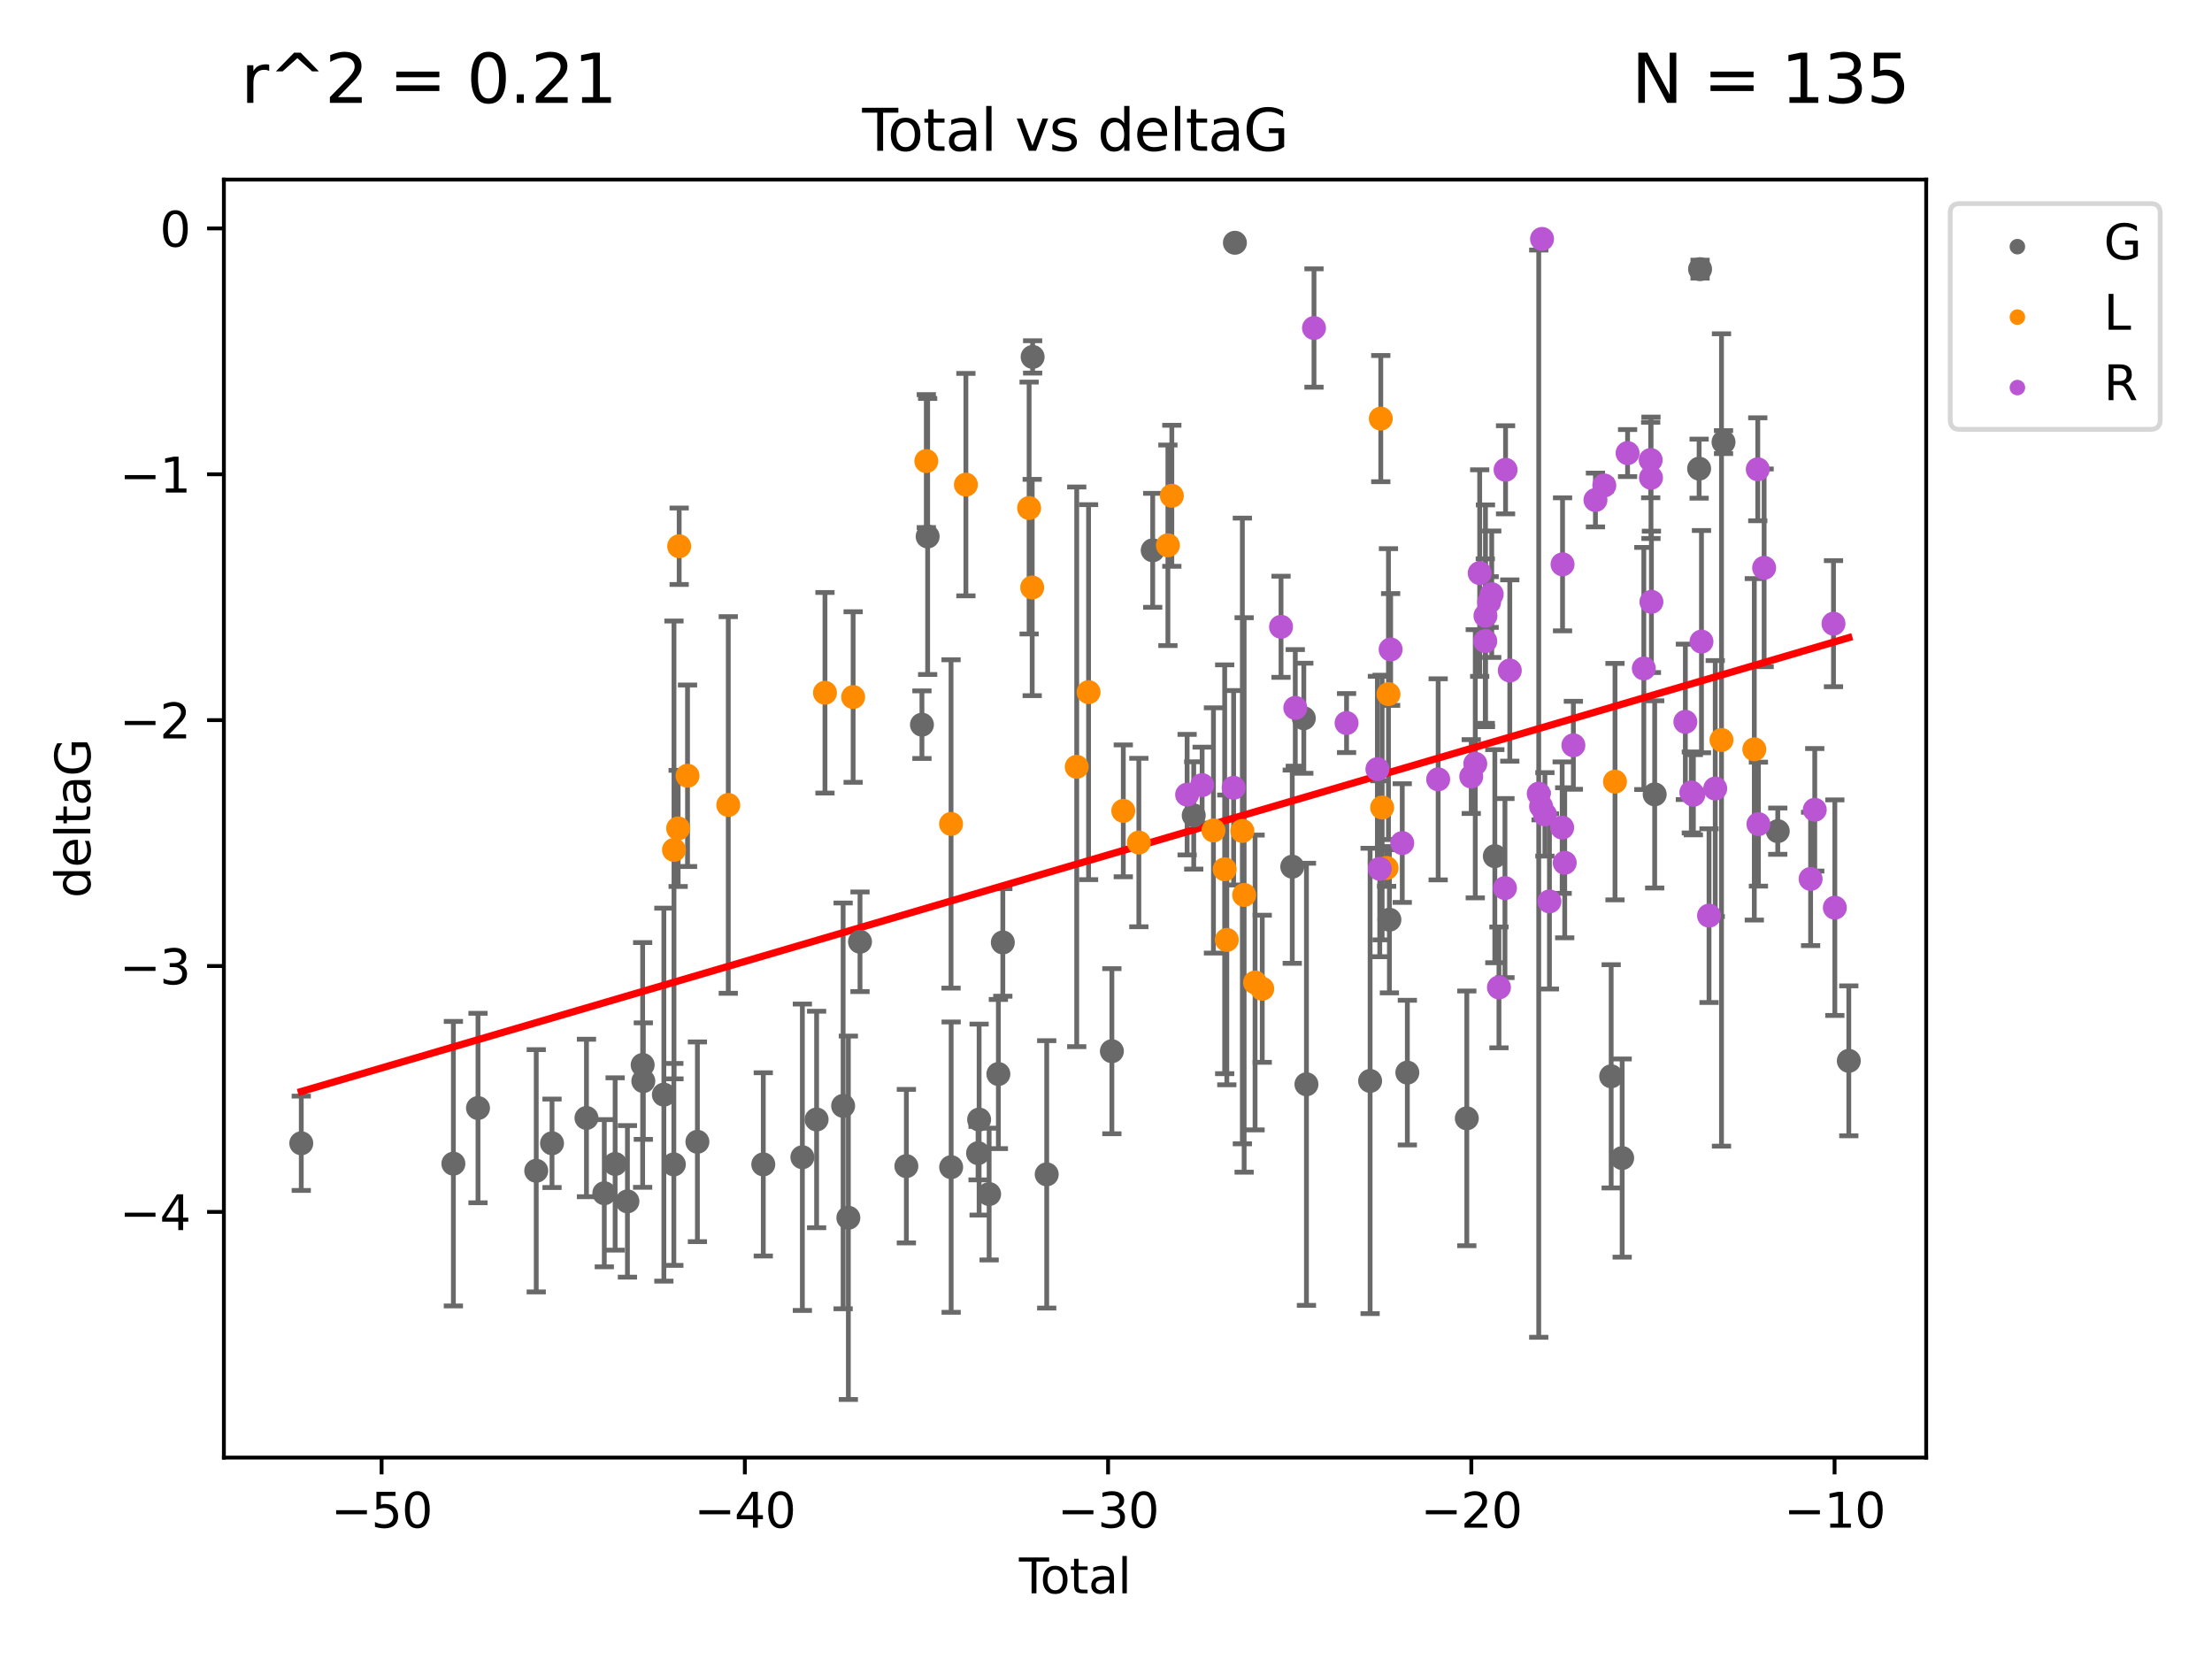<?xml version="1.0" encoding="utf-8" standalone="no"?>
<!DOCTYPE svg PUBLIC "-//W3C//DTD SVG 1.1//EN"
  "http://www.w3.org/Graphics/SVG/1.1/DTD/svg11.dtd">
<svg xmlns:xlink="http://www.w3.org/1999/xlink" width="460.8pt" height="345.6pt" viewBox="0 0 460.8 345.6" xmlns="http://www.w3.org/2000/svg" version="1.1">
 <defs>
  <style type="text/css">*{stroke-linejoin: round; stroke-linecap: butt}</style>
 </defs>
 <g id="figure_1">
  <g id="patch_1">
   <path d="M 0 345.6 
L 460.8 345.6 
L 460.8 0 
L 0 0 
z
" style="fill: #ffffff"/>
  </g>
  <g id="axes_1">
   <g id="patch_2">
    <path d="M 46.64 303.64 
L 401.26 303.64 
L 401.26 37.411 
L 46.64 37.411 
z
" style="fill: #ffffff"/>
   </g>
   <g id="PathCollection_1">
    <defs>
     <path id="me55b1020b0" d="M 0 1.118 
C 0.297 1.118 0.581 1 0.791 0.791 
C 1 0.581 1.118 0.297 1.118 0 
C 1.118 -0.297 1 -0.581 0.791 -0.791 
C 0.581 -1 0.297 -1.118 0 -1.118 
C -0.297 -1.118 -0.581 -1 -0.791 -0.791 
C -1 -0.581 -1.118 -0.297 -1.118 0 
C -1.118 0.297 -1 0.581 -0.791 0.791 
C -0.581 1 -0.297 1.118 0 1.118 
z
" style="stroke: #696969"/>
    </defs>
    <g clip-path="url(#pc4c063787f)">
     <use xlink:href="#me55b1020b0" x="62.759" y="238.168" style="fill: #696969; stroke: #696969"/>
     <use xlink:href="#me55b1020b0" x="94.448" y="242.415" style="fill: #696969; stroke: #696969"/>
     <use xlink:href="#me55b1020b0" x="99.576" y="230.824" style="fill: #696969; stroke: #696969"/>
     <use xlink:href="#me55b1020b0" x="111.708" y="243.895" style="fill: #696969; stroke: #696969"/>
     <use xlink:href="#me55b1020b0" x="114.997" y="238.168" style="fill: #696969; stroke: #696969"/>
     <use xlink:href="#me55b1020b0" x="122.172" y="232.894" style="fill: #696969; stroke: #696969"/>
     <use xlink:href="#me55b1020b0" x="125.886" y="248.57" style="fill: #696969; stroke: #696969"/>
     <use xlink:href="#me55b1020b0" x="128.145" y="242.477" style="fill: #696969; stroke: #696969"/>
     <use xlink:href="#me55b1020b0" x="130.705" y="250.268" style="fill: #696969; stroke: #696969"/>
     <use xlink:href="#me55b1020b0" x="133.876" y="221.849" style="fill: #696969; stroke: #696969"/>
     <use xlink:href="#me55b1020b0" x="134.016" y="225.214" style="fill: #696969; stroke: #696969"/>
     <use xlink:href="#me55b1020b0" x="138.295" y="228.033" style="fill: #696969; stroke: #696969"/>
     <use xlink:href="#me55b1020b0" x="140.375" y="242.565" style="fill: #696969; stroke: #696969"/>
     <use xlink:href="#me55b1020b0" x="145.282" y="237.856" style="fill: #696969; stroke: #696969"/>
     <use xlink:href="#me55b1020b0" x="159.006" y="242.563" style="fill: #696969; stroke: #696969"/>
     <use xlink:href="#me55b1020b0" x="167.149" y="241.073" style="fill: #696969; stroke: #696969"/>
     <use xlink:href="#me55b1020b0" x="170.114" y="233.209" style="fill: #696969; stroke: #696969"/>
     <use xlink:href="#me55b1020b0" x="175.64" y="230.373" style="fill: #696969; stroke: #696969"/>
     <use xlink:href="#me55b1020b0" x="176.73" y="253.684" style="fill: #696969; stroke: #696969"/>
     <use xlink:href="#me55b1020b0" x="179.156" y="196.188" style="fill: #696969; stroke: #696969"/>
     <use xlink:href="#me55b1020b0" x="188.812" y="242.931" style="fill: #696969; stroke: #696969"/>
     <use xlink:href="#me55b1020b0" x="192.057" y="150.964" style="fill: #696969; stroke: #696969"/>
     <use xlink:href="#me55b1020b0" x="193.246" y="111.759" style="fill: #696969; stroke: #696969"/>
     <use xlink:href="#me55b1020b0" x="198.142" y="243.138" style="fill: #696969; stroke: #696969"/>
     <use xlink:href="#me55b1020b0" x="203.749" y="240.221" style="fill: #696969; stroke: #696969"/>
     <use xlink:href="#me55b1020b0" x="203.967" y="233.228" style="fill: #696969; stroke: #696969"/>
     <use xlink:href="#me55b1020b0" x="206.054" y="248.746" style="fill: #696969; stroke: #696969"/>
     <use xlink:href="#me55b1020b0" x="207.979" y="223.741" style="fill: #696969; stroke: #696969"/>
     <use xlink:href="#me55b1020b0" x="208.906" y="196.329" style="fill: #696969; stroke: #696969"/>
     <use xlink:href="#me55b1020b0" x="215.117" y="74.354" style="fill: #696969; stroke: #696969"/>
     <use xlink:href="#me55b1020b0" x="218.05" y="244.638" style="fill: #696969; stroke: #696969"/>
     <use xlink:href="#me55b1020b0" x="231.625" y="218.986" style="fill: #696969; stroke: #696969"/>
     <use xlink:href="#me55b1020b0" x="240.131" y="114.641" style="fill: #696969; stroke: #696969"/>
     <use xlink:href="#me55b1020b0" x="248.675" y="169.872" style="fill: #696969; stroke: #696969"/>
     <use xlink:href="#me55b1020b0" x="257.252" y="50.575" style="fill: #696969; stroke: #696969"/>
     <use xlink:href="#me55b1020b0" x="269.2" y="180.547" style="fill: #696969; stroke: #696969"/>
     <use xlink:href="#me55b1020b0" x="271.608" y="149.626" style="fill: #696969; stroke: #696969"/>
     <use xlink:href="#me55b1020b0" x="272.157" y="225.878" style="fill: #696969; stroke: #696969"/>
     <use xlink:href="#me55b1020b0" x="285.419" y="225.178" style="fill: #696969; stroke: #696969"/>
     <use xlink:href="#me55b1020b0" x="289.439" y="191.59" style="fill: #696969; stroke: #696969"/>
     <use xlink:href="#me55b1020b0" x="293.175" y="223.444" style="fill: #696969; stroke: #696969"/>
     <use xlink:href="#me55b1020b0" x="305.563" y="232.973" style="fill: #696969; stroke: #696969"/>
     <use xlink:href="#me55b1020b0" x="311.4" y="178.355" style="fill: #696969; stroke: #696969"/>
     <use xlink:href="#me55b1020b0" x="335.637" y="224.216" style="fill: #696969; stroke: #696969"/>
     <use xlink:href="#me55b1020b0" x="337.928" y="241.243" style="fill: #696969; stroke: #696969"/>
     <use xlink:href="#me55b1020b0" x="344.701" y="165.485" style="fill: #696969; stroke: #696969"/>
     <use xlink:href="#me55b1020b0" x="353.958" y="97.628" style="fill: #696969; stroke: #696969"/>
     <use xlink:href="#me55b1020b0" x="354.156" y="56.069" style="fill: #696969; stroke: #696969"/>
     <use xlink:href="#me55b1020b0" x="359.042" y="92.099" style="fill: #696969; stroke: #696969"/>
     <use xlink:href="#me55b1020b0" x="370.341" y="173.147" style="fill: #696969; stroke: #696969"/>
     <use xlink:href="#me55b1020b0" x="385.141" y="220.994" style="fill: #696969; stroke: #696969"/>
    </g>
   </g>
   <g id="PathCollection_2">
    <defs>
     <path id="mead497dee0" d="M 0 1.118 
C 0.297 1.118 0.581 1 0.791 0.791 
C 1 0.581 1.118 0.297 1.118 0 
C 1.118 -0.297 1 -0.581 0.791 -0.791 
C 0.581 -1 0.297 -1.118 0 -1.118 
C -0.297 -1.118 -0.581 -1 -0.791 -0.791 
C -1 -0.581 -1.118 -0.297 -1.118 0 
C -1.118 0.297 -1 0.581 -0.791 0.791 
C -0.581 1 -0.297 1.118 0 1.118 
z
" style="stroke: #ff8c00"/>
    </defs>
    <g clip-path="url(#pc4c063787f)">
     <use xlink:href="#mead497dee0" x="140.404" y="177.054" style="fill: #ff8c00; stroke: #ff8c00"/>
     <use xlink:href="#mead497dee0" x="141.269" y="172.574" style="fill: #ff8c00; stroke: #ff8c00"/>
     <use xlink:href="#mead497dee0" x="141.483" y="113.794" style="fill: #ff8c00; stroke: #ff8c00"/>
     <use xlink:href="#mead497dee0" x="143.226" y="161.604" style="fill: #ff8c00; stroke: #ff8c00"/>
     <use xlink:href="#mead497dee0" x="151.712" y="167.687" style="fill: #ff8c00; stroke: #ff8c00"/>
     <use xlink:href="#mead497dee0" x="171.856" y="144.316" style="fill: #ff8c00; stroke: #ff8c00"/>
     <use xlink:href="#mead497dee0" x="177.723" y="145.207" style="fill: #ff8c00; stroke: #ff8c00"/>
     <use xlink:href="#mead497dee0" x="192.968" y="96.051" style="fill: #ff8c00; stroke: #ff8c00"/>
     <use xlink:href="#mead497dee0" x="198.122" y="171.643" style="fill: #ff8c00; stroke: #ff8c00"/>
     <use xlink:href="#mead497dee0" x="201.215" y="100.961" style="fill: #ff8c00; stroke: #ff8c00"/>
     <use xlink:href="#mead497dee0" x="214.384" y="105.831" style="fill: #ff8c00; stroke: #ff8c00"/>
     <use xlink:href="#mead497dee0" x="215.025" y="122.387" style="fill: #ff8c00; stroke: #ff8c00"/>
     <use xlink:href="#mead497dee0" x="224.301" y="159.744" style="fill: #ff8c00; stroke: #ff8c00"/>
     <use xlink:href="#mead497dee0" x="226.768" y="144.186" style="fill: #ff8c00; stroke: #ff8c00"/>
     <use xlink:href="#mead497dee0" x="234.003" y="168.913" style="fill: #ff8c00; stroke: #ff8c00"/>
     <use xlink:href="#mead497dee0" x="237.243" y="175.517" style="fill: #ff8c00; stroke: #ff8c00"/>
     <use xlink:href="#mead497dee0" x="243.296" y="113.599" style="fill: #ff8c00; stroke: #ff8c00"/>
     <use xlink:href="#mead497dee0" x="244.114" y="103.278" style="fill: #ff8c00; stroke: #ff8c00"/>
     <use xlink:href="#mead497dee0" x="252.785" y="172.996" style="fill: #ff8c00; stroke: #ff8c00"/>
     <use xlink:href="#mead497dee0" x="255.124" y="181.086" style="fill: #ff8c00; stroke: #ff8c00"/>
     <use xlink:href="#mead497dee0" x="255.569" y="195.799" style="fill: #ff8c00; stroke: #ff8c00"/>
     <use xlink:href="#mead497dee0" x="258.806" y="173.102" style="fill: #ff8c00; stroke: #ff8c00"/>
     <use xlink:href="#mead497dee0" x="259.177" y="186.434" style="fill: #ff8c00; stroke: #ff8c00"/>
     <use xlink:href="#mead497dee0" x="261.453" y="204.669" style="fill: #ff8c00; stroke: #ff8c00"/>
     <use xlink:href="#mead497dee0" x="262.949" y="205.976" style="fill: #ff8c00; stroke: #ff8c00"/>
     <use xlink:href="#mead497dee0" x="287.642" y="87.205" style="fill: #ff8c00; stroke: #ff8c00"/>
     <use xlink:href="#mead497dee0" x="287.926" y="168.223" style="fill: #ff8c00; stroke: #ff8c00"/>
     <use xlink:href="#mead497dee0" x="288.853" y="180.818" style="fill: #ff8c00; stroke: #ff8c00"/>
     <use xlink:href="#mead497dee0" x="289.243" y="144.596" style="fill: #ff8c00; stroke: #ff8c00"/>
     <use xlink:href="#mead497dee0" x="336.434" y="162.833" style="fill: #ff8c00; stroke: #ff8c00"/>
     <use xlink:href="#mead497dee0" x="358.619" y="154.149" style="fill: #ff8c00; stroke: #ff8c00"/>
     <use xlink:href="#mead497dee0" x="365.454" y="156.1" style="fill: #ff8c00; stroke: #ff8c00"/>
    </g>
   </g>
   <g id="PathCollection_3">
    <defs>
     <path id="m936f79a2e1" d="M 0 1.118 
C 0.297 1.118 0.581 1 0.791 0.791 
C 1 0.581 1.118 0.297 1.118 0 
C 1.118 -0.297 1 -0.581 0.791 -0.791 
C 0.581 -1 0.297 -1.118 0 -1.118 
C -0.297 -1.118 -0.581 -1 -0.791 -0.791 
C -1 -0.581 -1.118 -0.297 -1.118 0 
C -1.118 0.297 -1 0.581 -0.791 0.791 
C -0.581 1 -0.297 1.118 0 1.118 
z
" style="stroke: #ba55d3"/>
    </defs>
    <g clip-path="url(#pc4c063787f)">
     <use xlink:href="#m936f79a2e1" x="247.3" y="165.542" style="fill: #ba55d3; stroke: #ba55d3"/>
     <use xlink:href="#m936f79a2e1" x="250.424" y="163.558" style="fill: #ba55d3; stroke: #ba55d3"/>
     <use xlink:href="#m936f79a2e1" x="256.987" y="164.108" style="fill: #ba55d3; stroke: #ba55d3"/>
     <use xlink:href="#m936f79a2e1" x="266.862" y="130.571" style="fill: #ba55d3; stroke: #ba55d3"/>
     <use xlink:href="#m936f79a2e1" x="269.832" y="147.463" style="fill: #ba55d3; stroke: #ba55d3"/>
     <use xlink:href="#m936f79a2e1" x="273.729" y="68.331" style="fill: #ba55d3; stroke: #ba55d3"/>
     <use xlink:href="#m936f79a2e1" x="280.514" y="150.622" style="fill: #ba55d3; stroke: #ba55d3"/>
     <use xlink:href="#m936f79a2e1" x="286.938" y="160.23" style="fill: #ba55d3; stroke: #ba55d3"/>
     <use xlink:href="#m936f79a2e1" x="287.432" y="180.98" style="fill: #ba55d3; stroke: #ba55d3"/>
     <use xlink:href="#m936f79a2e1" x="289.694" y="135.295" style="fill: #ba55d3; stroke: #ba55d3"/>
     <use xlink:href="#m936f79a2e1" x="292.116" y="175.628" style="fill: #ba55d3; stroke: #ba55d3"/>
     <use xlink:href="#m936f79a2e1" x="299.595" y="162.351" style="fill: #ba55d3; stroke: #ba55d3"/>
     <use xlink:href="#m936f79a2e1" x="306.488" y="161.77" style="fill: #ba55d3; stroke: #ba55d3"/>
     <use xlink:href="#m936f79a2e1" x="307.327" y="159.106" style="fill: #ba55d3; stroke: #ba55d3"/>
     <use xlink:href="#m936f79a2e1" x="308.246" y="119.39" style="fill: #ba55d3; stroke: #ba55d3"/>
     <use xlink:href="#m936f79a2e1" x="309.412" y="133.551" style="fill: #ba55d3; stroke: #ba55d3"/>
     <use xlink:href="#m936f79a2e1" x="309.448" y="128.279" style="fill: #ba55d3; stroke: #ba55d3"/>
     <use xlink:href="#m936f79a2e1" x="310.215" y="125.419" style="fill: #ba55d3; stroke: #ba55d3"/>
     <use xlink:href="#m936f79a2e1" x="310.753" y="123.786" style="fill: #ba55d3; stroke: #ba55d3"/>
     <use xlink:href="#m936f79a2e1" x="312.259" y="205.697" style="fill: #ba55d3; stroke: #ba55d3"/>
     <use xlink:href="#m936f79a2e1" x="313.509" y="185.005" style="fill: #ba55d3; stroke: #ba55d3"/>
     <use xlink:href="#m936f79a2e1" x="313.635" y="97.868" style="fill: #ba55d3; stroke: #ba55d3"/>
     <use xlink:href="#m936f79a2e1" x="314.516" y="139.681" style="fill: #ba55d3; stroke: #ba55d3"/>
     <use xlink:href="#m936f79a2e1" x="320.546" y="165.335" style="fill: #ba55d3; stroke: #ba55d3"/>
     <use xlink:href="#m936f79a2e1" x="321.036" y="167.983" style="fill: #ba55d3; stroke: #ba55d3"/>
     <use xlink:href="#m936f79a2e1" x="321.238" y="49.774" style="fill: #ba55d3; stroke: #ba55d3"/>
     <use xlink:href="#m936f79a2e1" x="321.83" y="169.651" style="fill: #ba55d3; stroke: #ba55d3"/>
     <use xlink:href="#m936f79a2e1" x="322.777" y="187.781" style="fill: #ba55d3; stroke: #ba55d3"/>
     <use xlink:href="#m936f79a2e1" x="325.428" y="172.409" style="fill: #ba55d3; stroke: #ba55d3"/>
     <use xlink:href="#m936f79a2e1" x="325.507" y="117.561" style="fill: #ba55d3; stroke: #ba55d3"/>
     <use xlink:href="#m936f79a2e1" x="325.959" y="179.732" style="fill: #ba55d3; stroke: #ba55d3"/>
     <use xlink:href="#m936f79a2e1" x="327.762" y="155.256" style="fill: #ba55d3; stroke: #ba55d3"/>
     <use xlink:href="#m936f79a2e1" x="332.361" y="104.161" style="fill: #ba55d3; stroke: #ba55d3"/>
     <use xlink:href="#m936f79a2e1" x="334.204" y="101.137" style="fill: #ba55d3; stroke: #ba55d3"/>
     <use xlink:href="#m936f79a2e1" x="339.055" y="94.386" style="fill: #ba55d3; stroke: #ba55d3"/>
     <use xlink:href="#m936f79a2e1" x="342.441" y="139.251" style="fill: #ba55d3; stroke: #ba55d3"/>
     <use xlink:href="#m936f79a2e1" x="343.867" y="95.826" style="fill: #ba55d3; stroke: #ba55d3"/>
     <use xlink:href="#m936f79a2e1" x="343.93" y="99.529" style="fill: #ba55d3; stroke: #ba55d3"/>
     <use xlink:href="#m936f79a2e1" x="344.021" y="125.373" style="fill: #ba55d3; stroke: #ba55d3"/>
     <use xlink:href="#m936f79a2e1" x="351.091" y="150.369" style="fill: #ba55d3; stroke: #ba55d3"/>
     <use xlink:href="#m936f79a2e1" x="352.336" y="165.084" style="fill: #ba55d3; stroke: #ba55d3"/>
     <use xlink:href="#m936f79a2e1" x="352.758" y="165.561" style="fill: #ba55d3; stroke: #ba55d3"/>
     <use xlink:href="#m936f79a2e1" x="354.448" y="133.659" style="fill: #ba55d3; stroke: #ba55d3"/>
     <use xlink:href="#m936f79a2e1" x="356.022" y="190.746" style="fill: #ba55d3; stroke: #ba55d3"/>
     <use xlink:href="#m936f79a2e1" x="357.316" y="164.264" style="fill: #ba55d3; stroke: #ba55d3"/>
     <use xlink:href="#m936f79a2e1" x="366.175" y="97.762" style="fill: #ba55d3; stroke: #ba55d3"/>
     <use xlink:href="#m936f79a2e1" x="366.312" y="171.684" style="fill: #ba55d3; stroke: #ba55d3"/>
     <use xlink:href="#m936f79a2e1" x="367.502" y="118.288" style="fill: #ba55d3; stroke: #ba55d3"/>
     <use xlink:href="#m936f79a2e1" x="377.184" y="183.1" style="fill: #ba55d3; stroke: #ba55d3"/>
     <use xlink:href="#m936f79a2e1" x="378.047" y="168.695" style="fill: #ba55d3; stroke: #ba55d3"/>
     <use xlink:href="#m936f79a2e1" x="381.951" y="129.922" style="fill: #ba55d3; stroke: #ba55d3"/>
     <use xlink:href="#m936f79a2e1" x="382.231" y="189.083" style="fill: #ba55d3; stroke: #ba55d3"/>
    </g>
   </g>
   <g id="matplotlib.axis_1">
    <g id="xtick_1">
     <g id="line2d_1">
      <defs>
       <path id="mc4af7e9bb9" d="M 0 0 
L 0 3.5 
" style="stroke: #000000; stroke-width: 0.8"/>
      </defs>
      <g>
       <use xlink:href="#mc4af7e9bb9" x="79.494" y="303.64" style="stroke: #000000; stroke-width: 0.8"/>
      </g>
     </g>
     <g id="text_1">
      <!-- −50 -->
      <g transform="translate(68.941 318.238)scale(0.1 -0.1)">
       <defs>
        <path id="DejaVuSans-2212" d="M 678 2272 
L 4684 2272 
L 4684 1741 
L 678 1741 
L 678 2272 
z
" transform="scale(0.016)"/>
        <path id="DejaVuSans-35" d="M 691 4666 
L 3169 4666 
L 3169 4134 
L 1269 4134 
L 1269 2991 
Q 1406 3038 1543 3061 
Q 1681 3084 1819 3084 
Q 2600 3084 3056 2656 
Q 3513 2228 3513 1497 
Q 3513 744 3044 326 
Q 2575 -91 1722 -91 
Q 1428 -91 1123 -41 
Q 819 9 494 109 
L 494 744 
Q 775 591 1075 516 
Q 1375 441 1709 441 
Q 2250 441 2565 725 
Q 2881 1009 2881 1497 
Q 2881 1984 2565 2268 
Q 2250 2553 1709 2553 
Q 1456 2553 1204 2497 
Q 953 2441 691 2322 
L 691 4666 
z
" transform="scale(0.016)"/>
        <path id="DejaVuSans-30" d="M 2034 4250 
Q 1547 4250 1301 3770 
Q 1056 3291 1056 2328 
Q 1056 1369 1301 889 
Q 1547 409 2034 409 
Q 2525 409 2770 889 
Q 3016 1369 3016 2328 
Q 3016 3291 2770 3770 
Q 2525 4250 2034 4250 
z
M 2034 4750 
Q 2819 4750 3233 4129 
Q 3647 3509 3647 2328 
Q 3647 1150 3233 529 
Q 2819 -91 2034 -91 
Q 1250 -91 836 529 
Q 422 1150 422 2328 
Q 422 3509 836 4129 
Q 1250 4750 2034 4750 
z
" transform="scale(0.016)"/>
       </defs>
       <use xlink:href="#DejaVuSans-2212"/>
       <use xlink:href="#DejaVuSans-35" x="83.789"/>
       <use xlink:href="#DejaVuSans-30" x="147.412"/>
      </g>
     </g>
    </g>
    <g id="xtick_2">
     <g id="line2d_2">
      <g>
       <use xlink:href="#mc4af7e9bb9" x="155.164" y="303.64" style="stroke: #000000; stroke-width: 0.8"/>
      </g>
     </g>
     <g id="text_2">
      <!-- −40 -->
      <g transform="translate(144.612 318.238)scale(0.1 -0.1)">
       <defs>
        <path id="DejaVuSans-34" d="M 2419 4116 
L 825 1625 
L 2419 1625 
L 2419 4116 
z
M 2253 4666 
L 3047 4666 
L 3047 1625 
L 3713 1625 
L 3713 1100 
L 3047 1100 
L 3047 0 
L 2419 0 
L 2419 1100 
L 313 1100 
L 313 1709 
L 2253 4666 
z
" transform="scale(0.016)"/>
       </defs>
       <use xlink:href="#DejaVuSans-2212"/>
       <use xlink:href="#DejaVuSans-34" x="83.789"/>
       <use xlink:href="#DejaVuSans-30" x="147.412"/>
      </g>
     </g>
    </g>
    <g id="xtick_3">
     <g id="line2d_3">
      <g>
       <use xlink:href="#mc4af7e9bb9" x="230.834" y="303.64" style="stroke: #000000; stroke-width: 0.8"/>
      </g>
     </g>
     <g id="text_3">
      <!-- −30 -->
      <g transform="translate(220.282 318.238)scale(0.1 -0.1)">
       <defs>
        <path id="DejaVuSans-33" d="M 2597 2516 
Q 3050 2419 3304 2112 
Q 3559 1806 3559 1356 
Q 3559 666 3084 287 
Q 2609 -91 1734 -91 
Q 1441 -91 1130 -33 
Q 819 25 488 141 
L 488 750 
Q 750 597 1062 519 
Q 1375 441 1716 441 
Q 2309 441 2620 675 
Q 2931 909 2931 1356 
Q 2931 1769 2642 2001 
Q 2353 2234 1838 2234 
L 1294 2234 
L 1294 2753 
L 1863 2753 
Q 2328 2753 2575 2939 
Q 2822 3125 2822 3475 
Q 2822 3834 2567 4026 
Q 2313 4219 1838 4219 
Q 1578 4219 1281 4162 
Q 984 4106 628 3988 
L 628 4550 
Q 988 4650 1302 4700 
Q 1616 4750 1894 4750 
Q 2613 4750 3031 4423 
Q 3450 4097 3450 3541 
Q 3450 3153 3228 2886 
Q 3006 2619 2597 2516 
z
" transform="scale(0.016)"/>
       </defs>
       <use xlink:href="#DejaVuSans-2212"/>
       <use xlink:href="#DejaVuSans-33" x="83.789"/>
       <use xlink:href="#DejaVuSans-30" x="147.412"/>
      </g>
     </g>
    </g>
    <g id="xtick_4">
     <g id="line2d_4">
      <g>
       <use xlink:href="#mc4af7e9bb9" x="306.504" y="303.64" style="stroke: #000000; stroke-width: 0.8"/>
      </g>
     </g>
     <g id="text_4">
      <!-- −20 -->
      <g transform="translate(295.952 318.238)scale(0.1 -0.1)">
       <defs>
        <path id="DejaVuSans-32" d="M 1228 531 
L 3431 531 
L 3431 0 
L 469 0 
L 469 531 
Q 828 903 1448 1529 
Q 2069 2156 2228 2338 
Q 2531 2678 2651 2914 
Q 2772 3150 2772 3378 
Q 2772 3750 2511 3984 
Q 2250 4219 1831 4219 
Q 1534 4219 1204 4116 
Q 875 4013 500 3803 
L 500 4441 
Q 881 4594 1212 4672 
Q 1544 4750 1819 4750 
Q 2544 4750 2975 4387 
Q 3406 4025 3406 3419 
Q 3406 3131 3298 2873 
Q 3191 2616 2906 2266 
Q 2828 2175 2409 1742 
Q 1991 1309 1228 531 
z
" transform="scale(0.016)"/>
       </defs>
       <use xlink:href="#DejaVuSans-2212"/>
       <use xlink:href="#DejaVuSans-32" x="83.789"/>
       <use xlink:href="#DejaVuSans-30" x="147.412"/>
      </g>
     </g>
    </g>
    <g id="xtick_5">
     <g id="line2d_5">
      <g>
       <use xlink:href="#mc4af7e9bb9" x="382.175" y="303.64" style="stroke: #000000; stroke-width: 0.8"/>
      </g>
     </g>
     <g id="text_5">
      <!-- −10 -->
      <g transform="translate(371.622 318.238)scale(0.1 -0.1)">
       <defs>
        <path id="DejaVuSans-31" d="M 794 531 
L 1825 531 
L 1825 4091 
L 703 3866 
L 703 4441 
L 1819 4666 
L 2450 4666 
L 2450 531 
L 3481 531 
L 3481 0 
L 794 0 
L 794 531 
z
" transform="scale(0.016)"/>
       </defs>
       <use xlink:href="#DejaVuSans-2212"/>
       <use xlink:href="#DejaVuSans-31" x="83.789"/>
       <use xlink:href="#DejaVuSans-30" x="147.412"/>
      </g>
     </g>
    </g>
    <g id="text_6">
     <!-- Total -->
     <g transform="translate(212.273 331.917)scale(0.1 -0.1)">
      <defs>
       <path id="DejaVuSans-54" d="M -19 4666 
L 3928 4666 
L 3928 4134 
L 2272 4134 
L 2272 0 
L 1638 0 
L 1638 4134 
L -19 4134 
L -19 4666 
z
" transform="scale(0.016)"/>
       <path id="DejaVuSans-6f" d="M 1959 3097 
Q 1497 3097 1228 2736 
Q 959 2375 959 1747 
Q 959 1119 1226 758 
Q 1494 397 1959 397 
Q 2419 397 2687 759 
Q 2956 1122 2956 1747 
Q 2956 2369 2687 2733 
Q 2419 3097 1959 3097 
z
M 1959 3584 
Q 2709 3584 3137 3096 
Q 3566 2609 3566 1747 
Q 3566 888 3137 398 
Q 2709 -91 1959 -91 
Q 1206 -91 779 398 
Q 353 888 353 1747 
Q 353 2609 779 3096 
Q 1206 3584 1959 3584 
z
" transform="scale(0.016)"/>
       <path id="DejaVuSans-74" d="M 1172 4494 
L 1172 3500 
L 2356 3500 
L 2356 3053 
L 1172 3053 
L 1172 1153 
Q 1172 725 1289 603 
Q 1406 481 1766 481 
L 2356 481 
L 2356 0 
L 1766 0 
Q 1100 0 847 248 
Q 594 497 594 1153 
L 594 3053 
L 172 3053 
L 172 3500 
L 594 3500 
L 594 4494 
L 1172 4494 
z
" transform="scale(0.016)"/>
       <path id="DejaVuSans-61" d="M 2194 1759 
Q 1497 1759 1228 1600 
Q 959 1441 959 1056 
Q 959 750 1161 570 
Q 1363 391 1709 391 
Q 2188 391 2477 730 
Q 2766 1069 2766 1631 
L 2766 1759 
L 2194 1759 
z
M 3341 1997 
L 3341 0 
L 2766 0 
L 2766 531 
Q 2569 213 2275 61 
Q 1981 -91 1556 -91 
Q 1019 -91 701 211 
Q 384 513 384 1019 
Q 384 1609 779 1909 
Q 1175 2209 1959 2209 
L 2766 2209 
L 2766 2266 
Q 2766 2663 2505 2880 
Q 2244 3097 1772 3097 
Q 1472 3097 1187 3025 
Q 903 2953 641 2809 
L 641 3341 
Q 956 3463 1253 3523 
Q 1550 3584 1831 3584 
Q 2591 3584 2966 3190 
Q 3341 2797 3341 1997 
z
" transform="scale(0.016)"/>
       <path id="DejaVuSans-6c" d="M 603 4863 
L 1178 4863 
L 1178 0 
L 603 0 
L 603 4863 
z
" transform="scale(0.016)"/>
      </defs>
      <use xlink:href="#DejaVuSans-54"/>
      <use xlink:href="#DejaVuSans-6f" x="44.084"/>
      <use xlink:href="#DejaVuSans-74" x="105.266"/>
      <use xlink:href="#DejaVuSans-61" x="144.475"/>
      <use xlink:href="#DejaVuSans-6c" x="205.754"/>
     </g>
    </g>
   </g>
   <g id="matplotlib.axis_2">
    <g id="ytick_1">
     <g id="line2d_6">
      <defs>
       <path id="m6b12d4bbfa" d="M 0 0 
L -3.5 0 
" style="stroke: #000000; stroke-width: 0.8"/>
      </defs>
      <g>
       <use xlink:href="#m6b12d4bbfa" x="46.64" y="252.46" style="stroke: #000000; stroke-width: 0.8"/>
      </g>
     </g>
     <g id="text_7">
      <!-- −4 -->
      <g transform="translate(24.898 256.259)scale(0.1 -0.1)">
       <use xlink:href="#DejaVuSans-2212"/>
       <use xlink:href="#DejaVuSans-34" x="83.789"/>
      </g>
     </g>
    </g>
    <g id="ytick_2">
     <g id="line2d_7">
      <g>
       <use xlink:href="#m6b12d4bbfa" x="46.64" y="201.241" style="stroke: #000000; stroke-width: 0.8"/>
      </g>
     </g>
     <g id="text_8">
      <!-- −3 -->
      <g transform="translate(24.898 205.041)scale(0.1 -0.1)">
       <use xlink:href="#DejaVuSans-2212"/>
       <use xlink:href="#DejaVuSans-33" x="83.789"/>
      </g>
     </g>
    </g>
    <g id="ytick_3">
     <g id="line2d_8">
      <g>
       <use xlink:href="#m6b12d4bbfa" x="46.64" y="150.023" style="stroke: #000000; stroke-width: 0.8"/>
      </g>
     </g>
     <g id="text_9">
      <!-- −2 -->
      <g transform="translate(24.898 153.822)scale(0.1 -0.1)">
       <use xlink:href="#DejaVuSans-2212"/>
       <use xlink:href="#DejaVuSans-32" x="83.789"/>
      </g>
     </g>
    </g>
    <g id="ytick_4">
     <g id="line2d_9">
      <g>
       <use xlink:href="#m6b12d4bbfa" x="46.64" y="98.805" style="stroke: #000000; stroke-width: 0.8"/>
      </g>
     </g>
     <g id="text_10">
      <!-- −1 -->
      <g transform="translate(24.898 102.604)scale(0.1 -0.1)">
       <use xlink:href="#DejaVuSans-2212"/>
       <use xlink:href="#DejaVuSans-31" x="83.789"/>
      </g>
     </g>
    </g>
    <g id="ytick_5">
     <g id="line2d_10">
      <g>
       <use xlink:href="#m6b12d4bbfa" x="46.64" y="47.586" style="stroke: #000000; stroke-width: 0.8"/>
      </g>
     </g>
     <g id="text_11">
      <!-- 0 -->
      <g transform="translate(33.278 51.386)scale(0.1 -0.1)">
       <use xlink:href="#DejaVuSans-30"/>
      </g>
     </g>
    </g>
    <g id="text_12">
     <!-- deltaG -->
     <g transform="translate(18.818 187.064)rotate(-90)scale(0.1 -0.1)">
      <defs>
       <path id="DejaVuSans-64" d="M 2906 2969 
L 2906 4863 
L 3481 4863 
L 3481 0 
L 2906 0 
L 2906 525 
Q 2725 213 2448 61 
Q 2172 -91 1784 -91 
Q 1150 -91 751 415 
Q 353 922 353 1747 
Q 353 2572 751 3078 
Q 1150 3584 1784 3584 
Q 2172 3584 2448 3432 
Q 2725 3281 2906 2969 
z
M 947 1747 
Q 947 1113 1208 752 
Q 1469 391 1925 391 
Q 2381 391 2643 752 
Q 2906 1113 2906 1747 
Q 2906 2381 2643 2742 
Q 2381 3103 1925 3103 
Q 1469 3103 1208 2742 
Q 947 2381 947 1747 
z
" transform="scale(0.016)"/>
       <path id="DejaVuSans-65" d="M 3597 1894 
L 3597 1613 
L 953 1613 
Q 991 1019 1311 708 
Q 1631 397 2203 397 
Q 2534 397 2845 478 
Q 3156 559 3463 722 
L 3463 178 
Q 3153 47 2828 -22 
Q 2503 -91 2169 -91 
Q 1331 -91 842 396 
Q 353 884 353 1716 
Q 353 2575 817 3079 
Q 1281 3584 2069 3584 
Q 2775 3584 3186 3129 
Q 3597 2675 3597 1894 
z
M 3022 2063 
Q 3016 2534 2758 2815 
Q 2500 3097 2075 3097 
Q 1594 3097 1305 2825 
Q 1016 2553 972 2059 
L 3022 2063 
z
" transform="scale(0.016)"/>
       <path id="DejaVuSans-47" d="M 3809 666 
L 3809 1919 
L 2778 1919 
L 2778 2438 
L 4434 2438 
L 4434 434 
Q 4069 175 3628 42 
Q 3188 -91 2688 -91 
Q 1594 -91 976 548 
Q 359 1188 359 2328 
Q 359 3472 976 4111 
Q 1594 4750 2688 4750 
Q 3144 4750 3555 4637 
Q 3966 4525 4313 4306 
L 4313 3634 
Q 3963 3931 3569 4081 
Q 3175 4231 2741 4231 
Q 1884 4231 1454 3753 
Q 1025 3275 1025 2328 
Q 1025 1384 1454 906 
Q 1884 428 2741 428 
Q 3075 428 3337 486 
Q 3600 544 3809 666 
z
" transform="scale(0.016)"/>
      </defs>
      <use xlink:href="#DejaVuSans-64"/>
      <use xlink:href="#DejaVuSans-65" x="63.477"/>
      <use xlink:href="#DejaVuSans-6c" x="125"/>
      <use xlink:href="#DejaVuSans-74" x="152.783"/>
      <use xlink:href="#DejaVuSans-61" x="191.992"/>
      <use xlink:href="#DejaVuSans-47" x="253.271"/>
     </g>
    </g>
   </g>
   <g id="LineCollection_1">
    <path d="M 62.759 247.994 
L 62.759 228.343 
" clip-path="url(#pc4c063787f)" style="fill: none; stroke: #696969"/>
    <path d="M 94.448 272.051 
L 94.448 212.778 
" clip-path="url(#pc4c063787f)" style="fill: none; stroke: #696969"/>
    <path d="M 99.576 250.562 
L 99.576 211.086 
" clip-path="url(#pc4c063787f)" style="fill: none; stroke: #696969"/>
    <path d="M 111.708 269.132 
L 111.708 218.659 
" clip-path="url(#pc4c063787f)" style="fill: none; stroke: #696969"/>
    <path d="M 114.997 247.381 
L 114.997 228.955 
" clip-path="url(#pc4c063787f)" style="fill: none; stroke: #696969"/>
    <path d="M 122.172 249.297 
L 122.172 216.49 
" clip-path="url(#pc4c063787f)" style="fill: none; stroke: #696969"/>
    <path d="M 125.886 263.903 
L 125.886 233.238 
" clip-path="url(#pc4c063787f)" style="fill: none; stroke: #696969"/>
    <path d="M 128.145 260.428 
L 128.145 224.526 
" clip-path="url(#pc4c063787f)" style="fill: none; stroke: #696969"/>
    <path d="M 130.705 266.056 
L 130.705 234.48 
" clip-path="url(#pc4c063787f)" style="fill: none; stroke: #696969"/>
    <path d="M 133.876 247.34 
L 133.876 196.358 
" clip-path="url(#pc4c063787f)" style="fill: none; stroke: #696969"/>
    <path d="M 134.016 237.346 
L 134.016 213.081 
" clip-path="url(#pc4c063787f)" style="fill: none; stroke: #696969"/>
    <path d="M 138.295 266.883 
L 138.295 189.184 
" clip-path="url(#pc4c063787f)" style="fill: none; stroke: #696969"/>
    <path d="M 140.375 263.601 
L 140.375 221.53 
" clip-path="url(#pc4c063787f)" style="fill: none; stroke: #696969"/>
    <path d="M 145.282 258.657 
L 145.282 217.056 
" clip-path="url(#pc4c063787f)" style="fill: none; stroke: #696969"/>
    <path d="M 159.006 261.649 
L 159.006 223.476 
" clip-path="url(#pc4c063787f)" style="fill: none; stroke: #696969"/>
    <path d="M 167.149 272.989 
L 167.149 209.157 
" clip-path="url(#pc4c063787f)" style="fill: none; stroke: #696969"/>
    <path d="M 170.114 255.758 
L 170.114 210.66 
" clip-path="url(#pc4c063787f)" style="fill: none; stroke: #696969"/>
    <path d="M 175.64 272.636 
L 175.64 188.11 
" clip-path="url(#pc4c063787f)" style="fill: none; stroke: #696969"/>
    <path d="M 176.73 291.539 
L 176.73 215.83 
" clip-path="url(#pc4c063787f)" style="fill: none; stroke: #696969"/>
    <path d="M 179.156 206.563 
L 179.156 185.813 
" clip-path="url(#pc4c063787f)" style="fill: none; stroke: #696969"/>
    <path d="M 188.812 258.922 
L 188.812 226.94 
" clip-path="url(#pc4c063787f)" style="fill: none; stroke: #696969"/>
    <path d="M 192.057 158.001 
L 192.057 143.927 
" clip-path="url(#pc4c063787f)" style="fill: none; stroke: #696969"/>
    <path d="M 193.246 140.505 
L 193.246 83.012 
" clip-path="url(#pc4c063787f)" style="fill: none; stroke: #696969"/>
    <path d="M 198.142 273.38 
L 198.142 212.897 
" clip-path="url(#pc4c063787f)" style="fill: none; stroke: #696969"/>
    <path d="M 203.749 245.792 
L 203.749 234.65 
" clip-path="url(#pc4c063787f)" style="fill: none; stroke: #696969"/>
    <path d="M 203.967 253.119 
L 203.967 213.338 
" clip-path="url(#pc4c063787f)" style="fill: none; stroke: #696969"/>
    <path d="M 206.054 262.473 
L 206.054 235.019 
" clip-path="url(#pc4c063787f)" style="fill: none; stroke: #696969"/>
    <path d="M 207.979 239.277 
L 207.979 208.206 
" clip-path="url(#pc4c063787f)" style="fill: none; stroke: #696969"/>
    <path d="M 208.906 207.532 
L 208.906 185.127 
" clip-path="url(#pc4c063787f)" style="fill: none; stroke: #696969"/>
    <path d="M 215.117 77.723 
L 215.117 70.985 
" clip-path="url(#pc4c063787f)" style="fill: none; stroke: #696969"/>
    <path d="M 218.05 272.489 
L 218.05 216.787 
" clip-path="url(#pc4c063787f)" style="fill: none; stroke: #696969"/>
    <path d="M 231.625 236.181 
L 231.625 201.79 
" clip-path="url(#pc4c063787f)" style="fill: none; stroke: #696969"/>
    <path d="M 240.131 126.508 
L 240.131 102.773 
" clip-path="url(#pc4c063787f)" style="fill: none; stroke: #696969"/>
    <path d="M 248.675 181.053 
L 248.675 158.69 
" clip-path="url(#pc4c063787f)" style="fill: none; stroke: #696969"/>
    <path d="M 257.252 51.339 
L 257.252 49.812 
" clip-path="url(#pc4c063787f)" style="fill: none; stroke: #696969"/>
    <path d="M 269.2 200.675 
L 269.2 160.419 
" clip-path="url(#pc4c063787f)" style="fill: none; stroke: #696969"/>
    <path d="M 271.608 161.091 
L 271.608 138.162 
" clip-path="url(#pc4c063787f)" style="fill: none; stroke: #696969"/>
    <path d="M 272.157 271.928 
L 272.157 179.829 
" clip-path="url(#pc4c063787f)" style="fill: none; stroke: #696969"/>
    <path d="M 285.419 273.651 
L 285.419 176.705 
" clip-path="url(#pc4c063787f)" style="fill: none; stroke: #696969"/>
    <path d="M 289.439 206.831 
L 289.439 176.349 
" clip-path="url(#pc4c063787f)" style="fill: none; stroke: #696969"/>
    <path d="M 293.175 238.519 
L 293.175 208.37 
" clip-path="url(#pc4c063787f)" style="fill: none; stroke: #696969"/>
    <path d="M 305.563 259.505 
L 305.563 206.442 
" clip-path="url(#pc4c063787f)" style="fill: none; stroke: #696969"/>
    <path d="M 311.4 200.553 
L 311.4 156.158 
" clip-path="url(#pc4c063787f)" style="fill: none; stroke: #696969"/>
    <path d="M 335.637 247.469 
L 335.637 200.962 
" clip-path="url(#pc4c063787f)" style="fill: none; stroke: #696969"/>
    <path d="M 337.928 261.884 
L 337.928 220.601 
" clip-path="url(#pc4c063787f)" style="fill: none; stroke: #696969"/>
    <path d="M 344.701 184.985 
L 344.701 145.986 
" clip-path="url(#pc4c063787f)" style="fill: none; stroke: #696969"/>
    <path d="M 353.958 103.778 
L 353.958 91.479 
" clip-path="url(#pc4c063787f)" style="fill: none; stroke: #696969"/>
    <path d="M 354.156 57.942 
L 354.156 54.197 
" clip-path="url(#pc4c063787f)" style="fill: none; stroke: #696969"/>
    <path d="M 359.042 94.491 
L 359.042 89.708 
" clip-path="url(#pc4c063787f)" style="fill: none; stroke: #696969"/>
    <path d="M 370.341 177.967 
L 370.341 168.327 
" clip-path="url(#pc4c063787f)" style="fill: none; stroke: #696969"/>
    <path d="M 385.141 236.614 
L 385.141 205.374 
" clip-path="url(#pc4c063787f)" style="fill: none; stroke: #696969"/>
   </g>
   <g id="line2d_11">
    <defs>
     <path id="m7f8ad48974" d="M 2 0 
L -2 -0 
" style="stroke: #696969"/>
    </defs>
    <g clip-path="url(#pc4c063787f)">
     <use xlink:href="#m7f8ad48974" x="62.759" y="247.994" style="fill: #696969; stroke: #696969"/>
     <use xlink:href="#m7f8ad48974" x="94.448" y="272.051" style="fill: #696969; stroke: #696969"/>
     <use xlink:href="#m7f8ad48974" x="99.576" y="250.562" style="fill: #696969; stroke: #696969"/>
     <use xlink:href="#m7f8ad48974" x="111.708" y="269.132" style="fill: #696969; stroke: #696969"/>
     <use xlink:href="#m7f8ad48974" x="114.997" y="247.381" style="fill: #696969; stroke: #696969"/>
     <use xlink:href="#m7f8ad48974" x="122.172" y="249.297" style="fill: #696969; stroke: #696969"/>
     <use xlink:href="#m7f8ad48974" x="125.886" y="263.903" style="fill: #696969; stroke: #696969"/>
     <use xlink:href="#m7f8ad48974" x="128.145" y="260.428" style="fill: #696969; stroke: #696969"/>
     <use xlink:href="#m7f8ad48974" x="130.705" y="266.056" style="fill: #696969; stroke: #696969"/>
     <use xlink:href="#m7f8ad48974" x="133.876" y="247.34" style="fill: #696969; stroke: #696969"/>
     <use xlink:href="#m7f8ad48974" x="134.016" y="237.346" style="fill: #696969; stroke: #696969"/>
     <use xlink:href="#m7f8ad48974" x="138.295" y="266.883" style="fill: #696969; stroke: #696969"/>
     <use xlink:href="#m7f8ad48974" x="140.375" y="263.601" style="fill: #696969; stroke: #696969"/>
     <use xlink:href="#m7f8ad48974" x="145.282" y="258.657" style="fill: #696969; stroke: #696969"/>
     <use xlink:href="#m7f8ad48974" x="159.006" y="261.649" style="fill: #696969; stroke: #696969"/>
     <use xlink:href="#m7f8ad48974" x="167.149" y="272.989" style="fill: #696969; stroke: #696969"/>
     <use xlink:href="#m7f8ad48974" x="170.114" y="255.758" style="fill: #696969; stroke: #696969"/>
     <use xlink:href="#m7f8ad48974" x="175.64" y="272.636" style="fill: #696969; stroke: #696969"/>
     <use xlink:href="#m7f8ad48974" x="176.73" y="291.539" style="fill: #696969; stroke: #696969"/>
     <use xlink:href="#m7f8ad48974" x="179.156" y="206.563" style="fill: #696969; stroke: #696969"/>
     <use xlink:href="#m7f8ad48974" x="188.812" y="258.922" style="fill: #696969; stroke: #696969"/>
     <use xlink:href="#m7f8ad48974" x="192.057" y="158.001" style="fill: #696969; stroke: #696969"/>
     <use xlink:href="#m7f8ad48974" x="193.246" y="140.505" style="fill: #696969; stroke: #696969"/>
     <use xlink:href="#m7f8ad48974" x="198.142" y="273.38" style="fill: #696969; stroke: #696969"/>
     <use xlink:href="#m7f8ad48974" x="203.749" y="245.792" style="fill: #696969; stroke: #696969"/>
     <use xlink:href="#m7f8ad48974" x="203.967" y="253.119" style="fill: #696969; stroke: #696969"/>
     <use xlink:href="#m7f8ad48974" x="206.054" y="262.473" style="fill: #696969; stroke: #696969"/>
     <use xlink:href="#m7f8ad48974" x="207.979" y="239.277" style="fill: #696969; stroke: #696969"/>
     <use xlink:href="#m7f8ad48974" x="208.906" y="207.532" style="fill: #696969; stroke: #696969"/>
     <use xlink:href="#m7f8ad48974" x="215.117" y="77.723" style="fill: #696969; stroke: #696969"/>
     <use xlink:href="#m7f8ad48974" x="218.05" y="272.489" style="fill: #696969; stroke: #696969"/>
     <use xlink:href="#m7f8ad48974" x="231.625" y="236.181" style="fill: #696969; stroke: #696969"/>
     <use xlink:href="#m7f8ad48974" x="240.131" y="126.508" style="fill: #696969; stroke: #696969"/>
     <use xlink:href="#m7f8ad48974" x="248.675" y="181.053" style="fill: #696969; stroke: #696969"/>
     <use xlink:href="#m7f8ad48974" x="257.252" y="51.339" style="fill: #696969; stroke: #696969"/>
     <use xlink:href="#m7f8ad48974" x="269.2" y="200.675" style="fill: #696969; stroke: #696969"/>
     <use xlink:href="#m7f8ad48974" x="271.608" y="161.091" style="fill: #696969; stroke: #696969"/>
     <use xlink:href="#m7f8ad48974" x="272.157" y="271.928" style="fill: #696969; stroke: #696969"/>
     <use xlink:href="#m7f8ad48974" x="285.419" y="273.651" style="fill: #696969; stroke: #696969"/>
     <use xlink:href="#m7f8ad48974" x="289.439" y="206.831" style="fill: #696969; stroke: #696969"/>
     <use xlink:href="#m7f8ad48974" x="293.175" y="238.519" style="fill: #696969; stroke: #696969"/>
     <use xlink:href="#m7f8ad48974" x="305.563" y="259.505" style="fill: #696969; stroke: #696969"/>
     <use xlink:href="#m7f8ad48974" x="311.4" y="200.553" style="fill: #696969; stroke: #696969"/>
     <use xlink:href="#m7f8ad48974" x="335.637" y="247.469" style="fill: #696969; stroke: #696969"/>
     <use xlink:href="#m7f8ad48974" x="337.928" y="261.884" style="fill: #696969; stroke: #696969"/>
     <use xlink:href="#m7f8ad48974" x="344.701" y="184.985" style="fill: #696969; stroke: #696969"/>
     <use xlink:href="#m7f8ad48974" x="353.958" y="103.778" style="fill: #696969; stroke: #696969"/>
     <use xlink:href="#m7f8ad48974" x="354.156" y="57.942" style="fill: #696969; stroke: #696969"/>
     <use xlink:href="#m7f8ad48974" x="359.042" y="94.491" style="fill: #696969; stroke: #696969"/>
     <use xlink:href="#m7f8ad48974" x="370.341" y="177.967" style="fill: #696969; stroke: #696969"/>
     <use xlink:href="#m7f8ad48974" x="385.141" y="236.614" style="fill: #696969; stroke: #696969"/>
    </g>
   </g>
   <g id="line2d_12">
    <g clip-path="url(#pc4c063787f)">
     <use xlink:href="#m7f8ad48974" x="62.759" y="228.343" style="fill: #696969; stroke: #696969"/>
     <use xlink:href="#m7f8ad48974" x="94.448" y="212.778" style="fill: #696969; stroke: #696969"/>
     <use xlink:href="#m7f8ad48974" x="99.576" y="211.086" style="fill: #696969; stroke: #696969"/>
     <use xlink:href="#m7f8ad48974" x="111.708" y="218.659" style="fill: #696969; stroke: #696969"/>
     <use xlink:href="#m7f8ad48974" x="114.997" y="228.955" style="fill: #696969; stroke: #696969"/>
     <use xlink:href="#m7f8ad48974" x="122.172" y="216.49" style="fill: #696969; stroke: #696969"/>
     <use xlink:href="#m7f8ad48974" x="125.886" y="233.238" style="fill: #696969; stroke: #696969"/>
     <use xlink:href="#m7f8ad48974" x="128.145" y="224.526" style="fill: #696969; stroke: #696969"/>
     <use xlink:href="#m7f8ad48974" x="130.705" y="234.48" style="fill: #696969; stroke: #696969"/>
     <use xlink:href="#m7f8ad48974" x="133.876" y="196.358" style="fill: #696969; stroke: #696969"/>
     <use xlink:href="#m7f8ad48974" x="134.016" y="213.081" style="fill: #696969; stroke: #696969"/>
     <use xlink:href="#m7f8ad48974" x="138.295" y="189.184" style="fill: #696969; stroke: #696969"/>
     <use xlink:href="#m7f8ad48974" x="140.375" y="221.53" style="fill: #696969; stroke: #696969"/>
     <use xlink:href="#m7f8ad48974" x="145.282" y="217.056" style="fill: #696969; stroke: #696969"/>
     <use xlink:href="#m7f8ad48974" x="159.006" y="223.476" style="fill: #696969; stroke: #696969"/>
     <use xlink:href="#m7f8ad48974" x="167.149" y="209.157" style="fill: #696969; stroke: #696969"/>
     <use xlink:href="#m7f8ad48974" x="170.114" y="210.66" style="fill: #696969; stroke: #696969"/>
     <use xlink:href="#m7f8ad48974" x="175.64" y="188.11" style="fill: #696969; stroke: #696969"/>
     <use xlink:href="#m7f8ad48974" x="176.73" y="215.83" style="fill: #696969; stroke: #696969"/>
     <use xlink:href="#m7f8ad48974" x="179.156" y="185.813" style="fill: #696969; stroke: #696969"/>
     <use xlink:href="#m7f8ad48974" x="188.812" y="226.94" style="fill: #696969; stroke: #696969"/>
     <use xlink:href="#m7f8ad48974" x="192.057" y="143.927" style="fill: #696969; stroke: #696969"/>
     <use xlink:href="#m7f8ad48974" x="193.246" y="83.012" style="fill: #696969; stroke: #696969"/>
     <use xlink:href="#m7f8ad48974" x="198.142" y="212.897" style="fill: #696969; stroke: #696969"/>
     <use xlink:href="#m7f8ad48974" x="203.749" y="234.65" style="fill: #696969; stroke: #696969"/>
     <use xlink:href="#m7f8ad48974" x="203.967" y="213.338" style="fill: #696969; stroke: #696969"/>
     <use xlink:href="#m7f8ad48974" x="206.054" y="235.019" style="fill: #696969; stroke: #696969"/>
     <use xlink:href="#m7f8ad48974" x="207.979" y="208.206" style="fill: #696969; stroke: #696969"/>
     <use xlink:href="#m7f8ad48974" x="208.906" y="185.127" style="fill: #696969; stroke: #696969"/>
     <use xlink:href="#m7f8ad48974" x="215.117" y="70.985" style="fill: #696969; stroke: #696969"/>
     <use xlink:href="#m7f8ad48974" x="218.05" y="216.787" style="fill: #696969; stroke: #696969"/>
     <use xlink:href="#m7f8ad48974" x="231.625" y="201.79" style="fill: #696969; stroke: #696969"/>
     <use xlink:href="#m7f8ad48974" x="240.131" y="102.773" style="fill: #696969; stroke: #696969"/>
     <use xlink:href="#m7f8ad48974" x="248.675" y="158.69" style="fill: #696969; stroke: #696969"/>
     <use xlink:href="#m7f8ad48974" x="257.252" y="49.812" style="fill: #696969; stroke: #696969"/>
     <use xlink:href="#m7f8ad48974" x="269.2" y="160.419" style="fill: #696969; stroke: #696969"/>
     <use xlink:href="#m7f8ad48974" x="271.608" y="138.162" style="fill: #696969; stroke: #696969"/>
     <use xlink:href="#m7f8ad48974" x="272.157" y="179.829" style="fill: #696969; stroke: #696969"/>
     <use xlink:href="#m7f8ad48974" x="285.419" y="176.705" style="fill: #696969; stroke: #696969"/>
     <use xlink:href="#m7f8ad48974" x="289.439" y="176.349" style="fill: #696969; stroke: #696969"/>
     <use xlink:href="#m7f8ad48974" x="293.175" y="208.37" style="fill: #696969; stroke: #696969"/>
     <use xlink:href="#m7f8ad48974" x="305.563" y="206.442" style="fill: #696969; stroke: #696969"/>
     <use xlink:href="#m7f8ad48974" x="311.4" y="156.158" style="fill: #696969; stroke: #696969"/>
     <use xlink:href="#m7f8ad48974" x="335.637" y="200.962" style="fill: #696969; stroke: #696969"/>
     <use xlink:href="#m7f8ad48974" x="337.928" y="220.601" style="fill: #696969; stroke: #696969"/>
     <use xlink:href="#m7f8ad48974" x="344.701" y="145.986" style="fill: #696969; stroke: #696969"/>
     <use xlink:href="#m7f8ad48974" x="353.958" y="91.479" style="fill: #696969; stroke: #696969"/>
     <use xlink:href="#m7f8ad48974" x="354.156" y="54.197" style="fill: #696969; stroke: #696969"/>
     <use xlink:href="#m7f8ad48974" x="359.042" y="89.708" style="fill: #696969; stroke: #696969"/>
     <use xlink:href="#m7f8ad48974" x="370.341" y="168.327" style="fill: #696969; stroke: #696969"/>
     <use xlink:href="#m7f8ad48974" x="385.141" y="205.374" style="fill: #696969; stroke: #696969"/>
    </g>
   </g>
   <g id="LineCollection_2">
    <path d="M 140.404 224.741 
L 140.404 129.367 
" clip-path="url(#pc4c063787f)" style="fill: none; stroke: #696969"/>
    <path d="M 141.269 184.673 
L 141.269 160.475 
" clip-path="url(#pc4c063787f)" style="fill: none; stroke: #696969"/>
    <path d="M 141.483 121.758 
L 141.483 105.829 
" clip-path="url(#pc4c063787f)" style="fill: none; stroke: #696969"/>
    <path d="M 143.226 180.509 
L 143.226 142.699 
" clip-path="url(#pc4c063787f)" style="fill: none; stroke: #696969"/>
    <path d="M 151.712 206.917 
L 151.712 128.458 
" clip-path="url(#pc4c063787f)" style="fill: none; stroke: #696969"/>
    <path d="M 171.856 165.208 
L 171.856 123.423 
" clip-path="url(#pc4c063787f)" style="fill: none; stroke: #696969"/>
    <path d="M 177.723 162.972 
L 177.723 127.441 
" clip-path="url(#pc4c063787f)" style="fill: none; stroke: #696969"/>
    <path d="M 192.968 109.894 
L 192.968 82.208 
" clip-path="url(#pc4c063787f)" style="fill: none; stroke: #696969"/>
    <path d="M 198.122 205.845 
L 198.122 137.44 
" clip-path="url(#pc4c063787f)" style="fill: none; stroke: #696969"/>
    <path d="M 201.215 124.13 
L 201.215 77.792 
" clip-path="url(#pc4c063787f)" style="fill: none; stroke: #696969"/>
    <path d="M 214.384 132.065 
L 214.384 79.596 
" clip-path="url(#pc4c063787f)" style="fill: none; stroke: #696969"/>
    <path d="M 215.025 144.915 
L 215.025 99.859 
" clip-path="url(#pc4c063787f)" style="fill: none; stroke: #696969"/>
    <path d="M 224.301 218.039 
L 224.301 101.449 
" clip-path="url(#pc4c063787f)" style="fill: none; stroke: #696969"/>
    <path d="M 226.768 183.245 
L 226.768 105.127 
" clip-path="url(#pc4c063787f)" style="fill: none; stroke: #696969"/>
    <path d="M 234.003 182.648 
L 234.003 155.178 
" clip-path="url(#pc4c063787f)" style="fill: none; stroke: #696969"/>
    <path d="M 237.243 193.064 
L 237.243 157.97 
" clip-path="url(#pc4c063787f)" style="fill: none; stroke: #696969"/>
    <path d="M 243.296 134.486 
L 243.296 92.711 
" clip-path="url(#pc4c063787f)" style="fill: none; stroke: #696969"/>
    <path d="M 244.114 117.967 
L 244.114 88.589 
" clip-path="url(#pc4c063787f)" style="fill: none; stroke: #696969"/>
    <path d="M 252.785 198.544 
L 252.785 147.448 
" clip-path="url(#pc4c063787f)" style="fill: none; stroke: #696969"/>
    <path d="M 255.124 223.665 
L 255.124 138.506 
" clip-path="url(#pc4c063787f)" style="fill: none; stroke: #696969"/>
    <path d="M 255.569 225.981 
L 255.569 165.618 
" clip-path="url(#pc4c063787f)" style="fill: none; stroke: #696969"/>
    <path d="M 258.806 238.275 
L 258.806 107.929 
" clip-path="url(#pc4c063787f)" style="fill: none; stroke: #696969"/>
    <path d="M 259.177 244.188 
L 259.177 128.681 
" clip-path="url(#pc4c063787f)" style="fill: none; stroke: #696969"/>
    <path d="M 261.453 235.376 
L 261.453 173.961 
" clip-path="url(#pc4c063787f)" style="fill: none; stroke: #696969"/>
    <path d="M 262.949 221.297 
L 262.949 190.655 
" clip-path="url(#pc4c063787f)" style="fill: none; stroke: #696969"/>
    <path d="M 287.642 100.351 
L 287.642 74.059 
" clip-path="url(#pc4c063787f)" style="fill: none; stroke: #696969"/>
    <path d="M 287.926 195.788 
L 287.926 140.658 
" clip-path="url(#pc4c063787f)" style="fill: none; stroke: #696969"/>
    <path d="M 288.853 184.64 
L 288.853 176.996 
" clip-path="url(#pc4c063787f)" style="fill: none; stroke: #696969"/>
    <path d="M 289.243 174.896 
L 289.243 114.295 
" clip-path="url(#pc4c063787f)" style="fill: none; stroke: #696969"/>
    <path d="M 336.434 187.462 
L 336.434 138.203 
" clip-path="url(#pc4c063787f)" style="fill: none; stroke: #696969"/>
    <path d="M 358.619 238.765 
L 358.619 69.533 
" clip-path="url(#pc4c063787f)" style="fill: none; stroke: #696969"/>
    <path d="M 365.454 191.665 
L 365.454 120.534 
" clip-path="url(#pc4c063787f)" style="fill: none; stroke: #696969"/>
   </g>
   <g id="line2d_13">
    <g clip-path="url(#pc4c063787f)">
     <use xlink:href="#m7f8ad48974" x="140.404" y="224.741" style="fill: #696969; stroke: #696969"/>
     <use xlink:href="#m7f8ad48974" x="141.269" y="184.673" style="fill: #696969; stroke: #696969"/>
     <use xlink:href="#m7f8ad48974" x="141.483" y="121.758" style="fill: #696969; stroke: #696969"/>
     <use xlink:href="#m7f8ad48974" x="143.226" y="180.509" style="fill: #696969; stroke: #696969"/>
     <use xlink:href="#m7f8ad48974" x="151.712" y="206.917" style="fill: #696969; stroke: #696969"/>
     <use xlink:href="#m7f8ad48974" x="171.856" y="165.208" style="fill: #696969; stroke: #696969"/>
     <use xlink:href="#m7f8ad48974" x="177.723" y="162.972" style="fill: #696969; stroke: #696969"/>
     <use xlink:href="#m7f8ad48974" x="192.968" y="109.894" style="fill: #696969; stroke: #696969"/>
     <use xlink:href="#m7f8ad48974" x="198.122" y="205.845" style="fill: #696969; stroke: #696969"/>
     <use xlink:href="#m7f8ad48974" x="201.215" y="124.13" style="fill: #696969; stroke: #696969"/>
     <use xlink:href="#m7f8ad48974" x="214.384" y="132.065" style="fill: #696969; stroke: #696969"/>
     <use xlink:href="#m7f8ad48974" x="215.025" y="144.915" style="fill: #696969; stroke: #696969"/>
     <use xlink:href="#m7f8ad48974" x="224.301" y="218.039" style="fill: #696969; stroke: #696969"/>
     <use xlink:href="#m7f8ad48974" x="226.768" y="183.245" style="fill: #696969; stroke: #696969"/>
     <use xlink:href="#m7f8ad48974" x="234.003" y="182.648" style="fill: #696969; stroke: #696969"/>
     <use xlink:href="#m7f8ad48974" x="237.243" y="193.064" style="fill: #696969; stroke: #696969"/>
     <use xlink:href="#m7f8ad48974" x="243.296" y="134.486" style="fill: #696969; stroke: #696969"/>
     <use xlink:href="#m7f8ad48974" x="244.114" y="117.967" style="fill: #696969; stroke: #696969"/>
     <use xlink:href="#m7f8ad48974" x="252.785" y="198.544" style="fill: #696969; stroke: #696969"/>
     <use xlink:href="#m7f8ad48974" x="255.124" y="223.665" style="fill: #696969; stroke: #696969"/>
     <use xlink:href="#m7f8ad48974" x="255.569" y="225.981" style="fill: #696969; stroke: #696969"/>
     <use xlink:href="#m7f8ad48974" x="258.806" y="238.275" style="fill: #696969; stroke: #696969"/>
     <use xlink:href="#m7f8ad48974" x="259.177" y="244.188" style="fill: #696969; stroke: #696969"/>
     <use xlink:href="#m7f8ad48974" x="261.453" y="235.376" style="fill: #696969; stroke: #696969"/>
     <use xlink:href="#m7f8ad48974" x="262.949" y="221.297" style="fill: #696969; stroke: #696969"/>
     <use xlink:href="#m7f8ad48974" x="287.642" y="100.351" style="fill: #696969; stroke: #696969"/>
     <use xlink:href="#m7f8ad48974" x="287.926" y="195.788" style="fill: #696969; stroke: #696969"/>
     <use xlink:href="#m7f8ad48974" x="288.853" y="184.64" style="fill: #696969; stroke: #696969"/>
     <use xlink:href="#m7f8ad48974" x="289.243" y="174.896" style="fill: #696969; stroke: #696969"/>
     <use xlink:href="#m7f8ad48974" x="336.434" y="187.462" style="fill: #696969; stroke: #696969"/>
     <use xlink:href="#m7f8ad48974" x="358.619" y="238.765" style="fill: #696969; stroke: #696969"/>
     <use xlink:href="#m7f8ad48974" x="365.454" y="191.665" style="fill: #696969; stroke: #696969"/>
    </g>
   </g>
   <g id="line2d_14">
    <g clip-path="url(#pc4c063787f)">
     <use xlink:href="#m7f8ad48974" x="140.404" y="129.367" style="fill: #696969; stroke: #696969"/>
     <use xlink:href="#m7f8ad48974" x="141.269" y="160.475" style="fill: #696969; stroke: #696969"/>
     <use xlink:href="#m7f8ad48974" x="141.483" y="105.829" style="fill: #696969; stroke: #696969"/>
     <use xlink:href="#m7f8ad48974" x="143.226" y="142.699" style="fill: #696969; stroke: #696969"/>
     <use xlink:href="#m7f8ad48974" x="151.712" y="128.458" style="fill: #696969; stroke: #696969"/>
     <use xlink:href="#m7f8ad48974" x="171.856" y="123.423" style="fill: #696969; stroke: #696969"/>
     <use xlink:href="#m7f8ad48974" x="177.723" y="127.441" style="fill: #696969; stroke: #696969"/>
     <use xlink:href="#m7f8ad48974" x="192.968" y="82.208" style="fill: #696969; stroke: #696969"/>
     <use xlink:href="#m7f8ad48974" x="198.122" y="137.44" style="fill: #696969; stroke: #696969"/>
     <use xlink:href="#m7f8ad48974" x="201.215" y="77.792" style="fill: #696969; stroke: #696969"/>
     <use xlink:href="#m7f8ad48974" x="214.384" y="79.596" style="fill: #696969; stroke: #696969"/>
     <use xlink:href="#m7f8ad48974" x="215.025" y="99.859" style="fill: #696969; stroke: #696969"/>
     <use xlink:href="#m7f8ad48974" x="224.301" y="101.449" style="fill: #696969; stroke: #696969"/>
     <use xlink:href="#m7f8ad48974" x="226.768" y="105.127" style="fill: #696969; stroke: #696969"/>
     <use xlink:href="#m7f8ad48974" x="234.003" y="155.178" style="fill: #696969; stroke: #696969"/>
     <use xlink:href="#m7f8ad48974" x="237.243" y="157.97" style="fill: #696969; stroke: #696969"/>
     <use xlink:href="#m7f8ad48974" x="243.296" y="92.711" style="fill: #696969; stroke: #696969"/>
     <use xlink:href="#m7f8ad48974" x="244.114" y="88.589" style="fill: #696969; stroke: #696969"/>
     <use xlink:href="#m7f8ad48974" x="252.785" y="147.448" style="fill: #696969; stroke: #696969"/>
     <use xlink:href="#m7f8ad48974" x="255.124" y="138.506" style="fill: #696969; stroke: #696969"/>
     <use xlink:href="#m7f8ad48974" x="255.569" y="165.618" style="fill: #696969; stroke: #696969"/>
     <use xlink:href="#m7f8ad48974" x="258.806" y="107.929" style="fill: #696969; stroke: #696969"/>
     <use xlink:href="#m7f8ad48974" x="259.177" y="128.681" style="fill: #696969; stroke: #696969"/>
     <use xlink:href="#m7f8ad48974" x="261.453" y="173.961" style="fill: #696969; stroke: #696969"/>
     <use xlink:href="#m7f8ad48974" x="262.949" y="190.655" style="fill: #696969; stroke: #696969"/>
     <use xlink:href="#m7f8ad48974" x="287.642" y="74.059" style="fill: #696969; stroke: #696969"/>
     <use xlink:href="#m7f8ad48974" x="287.926" y="140.658" style="fill: #696969; stroke: #696969"/>
     <use xlink:href="#m7f8ad48974" x="288.853" y="176.996" style="fill: #696969; stroke: #696969"/>
     <use xlink:href="#m7f8ad48974" x="289.243" y="114.295" style="fill: #696969; stroke: #696969"/>
     <use xlink:href="#m7f8ad48974" x="336.434" y="138.203" style="fill: #696969; stroke: #696969"/>
     <use xlink:href="#m7f8ad48974" x="358.619" y="69.533" style="fill: #696969; stroke: #696969"/>
     <use xlink:href="#m7f8ad48974" x="365.454" y="120.534" style="fill: #696969; stroke: #696969"/>
    </g>
   </g>
   <g id="LineCollection_3">
    <path d="M 247.3 178.098 
L 247.3 152.986 
" clip-path="url(#pc4c063787f)" style="fill: none; stroke: #696969"/>
    <path d="M 250.424 171.47 
L 250.424 155.647 
" clip-path="url(#pc4c063787f)" style="fill: none; stroke: #696969"/>
    <path d="M 256.987 184.361 
L 256.987 143.855 
" clip-path="url(#pc4c063787f)" style="fill: none; stroke: #696969"/>
    <path d="M 266.862 141.103 
L 266.862 120.038 
" clip-path="url(#pc4c063787f)" style="fill: none; stroke: #696969"/>
    <path d="M 269.832 159.604 
L 269.832 135.322 
" clip-path="url(#pc4c063787f)" style="fill: none; stroke: #696969"/>
    <path d="M 273.729 80.657 
L 273.729 56.004 
" clip-path="url(#pc4c063787f)" style="fill: none; stroke: #696969"/>
    <path d="M 280.514 156.769 
L 280.514 144.475 
" clip-path="url(#pc4c063787f)" style="fill: none; stroke: #696969"/>
    <path d="M 286.938 179.568 
L 286.938 140.892 
" clip-path="url(#pc4c063787f)" style="fill: none; stroke: #696969"/>
    <path d="M 287.432 199.301 
L 287.432 162.659 
" clip-path="url(#pc4c063787f)" style="fill: none; stroke: #696969"/>
    <path d="M 289.694 146.938 
L 289.694 123.653 
" clip-path="url(#pc4c063787f)" style="fill: none; stroke: #696969"/>
    <path d="M 292.116 187.989 
L 292.116 163.268 
" clip-path="url(#pc4c063787f)" style="fill: none; stroke: #696969"/>
    <path d="M 299.595 183.295 
L 299.595 141.407 
" clip-path="url(#pc4c063787f)" style="fill: none; stroke: #696969"/>
    <path d="M 306.488 169.462 
L 306.488 154.078 
" clip-path="url(#pc4c063787f)" style="fill: none; stroke: #696969"/>
    <path d="M 307.327 187.042 
L 307.327 131.171 
" clip-path="url(#pc4c063787f)" style="fill: none; stroke: #696969"/>
    <path d="M 308.246 140.908 
L 308.246 97.872 
" clip-path="url(#pc4c063787f)" style="fill: none; stroke: #696969"/>
    <path d="M 309.412 150.681 
L 309.412 116.421 
" clip-path="url(#pc4c063787f)" style="fill: none; stroke: #696969"/>
    <path d="M 309.448 151.383 
L 309.448 105.176 
" clip-path="url(#pc4c063787f)" style="fill: none; stroke: #696969"/>
    <path d="M 310.215 130.703 
L 310.215 120.134 
" clip-path="url(#pc4c063787f)" style="fill: none; stroke: #696969"/>
    <path d="M 310.753 136.954 
L 310.753 110.618 
" clip-path="url(#pc4c063787f)" style="fill: none; stroke: #696969"/>
    <path d="M 312.259 218.279 
L 312.259 193.115 
" clip-path="url(#pc4c063787f)" style="fill: none; stroke: #696969"/>
    <path d="M 313.509 203.654 
L 313.509 166.357 
" clip-path="url(#pc4c063787f)" style="fill: none; stroke: #696969"/>
    <path d="M 313.635 107.048 
L 313.635 88.688 
" clip-path="url(#pc4c063787f)" style="fill: none; stroke: #696969"/>
    <path d="M 314.516 158.565 
L 314.516 120.798 
" clip-path="url(#pc4c063787f)" style="fill: none; stroke: #696969"/>
    <path d="M 320.546 278.583 
L 320.546 52.088 
" clip-path="url(#pc4c063787f)" style="fill: none; stroke: #696969"/>
    <path d="M 321.036 170.799 
L 321.036 165.167 
" clip-path="url(#pc4c063787f)" style="fill: none; stroke: #696969"/>
    <path d="M 321.238 50.035 
L 321.238 49.513 
" clip-path="url(#pc4c063787f)" style="fill: none; stroke: #696969"/>
    <path d="M 321.83 178.344 
L 321.83 160.957 
" clip-path="url(#pc4c063787f)" style="fill: none; stroke: #696969"/>
    <path d="M 322.777 206.029 
L 322.777 169.534 
" clip-path="url(#pc4c063787f)" style="fill: none; stroke: #696969"/>
    <path d="M 325.428 186.103 
L 325.428 158.716 
" clip-path="url(#pc4c063787f)" style="fill: none; stroke: #696969"/>
    <path d="M 325.507 131.418 
L 325.507 103.705 
" clip-path="url(#pc4c063787f)" style="fill: none; stroke: #696969"/>
    <path d="M 325.959 195.359 
L 325.959 164.105 
" clip-path="url(#pc4c063787f)" style="fill: none; stroke: #696969"/>
    <path d="M 327.762 164.422 
L 327.762 146.09 
" clip-path="url(#pc4c063787f)" style="fill: none; stroke: #696969"/>
    <path d="M 332.361 109.765 
L 332.361 98.558 
" clip-path="url(#pc4c063787f)" style="fill: none; stroke: #696969"/>
    <path d="M 334.204 102.264 
L 334.204 100.009 
" clip-path="url(#pc4c063787f)" style="fill: none; stroke: #696969"/>
    <path d="M 339.055 99.283 
L 339.055 89.49 
" clip-path="url(#pc4c063787f)" style="fill: none; stroke: #696969"/>
    <path d="M 342.441 164.465 
L 342.441 114.037 
" clip-path="url(#pc4c063787f)" style="fill: none; stroke: #696969"/>
    <path d="M 343.867 103.692 
L 343.867 87.96 
" clip-path="url(#pc4c063787f)" style="fill: none; stroke: #696969"/>
    <path d="M 343.93 112.179 
L 343.93 86.88 
" clip-path="url(#pc4c063787f)" style="fill: none; stroke: #696969"/>
    <path d="M 344.021 140.1 
L 344.021 110.645 
" clip-path="url(#pc4c063787f)" style="fill: none; stroke: #696969"/>
    <path d="M 351.091 166.554 
L 351.091 134.184 
" clip-path="url(#pc4c063787f)" style="fill: none; stroke: #696969"/>
    <path d="M 352.336 173.52 
L 352.336 156.648 
" clip-path="url(#pc4c063787f)" style="fill: none; stroke: #696969"/>
    <path d="M 352.758 173.917 
L 352.758 157.206 
" clip-path="url(#pc4c063787f)" style="fill: none; stroke: #696969"/>
    <path d="M 354.448 156.81 
L 354.448 110.509 
" clip-path="url(#pc4c063787f)" style="fill: none; stroke: #696969"/>
    <path d="M 356.022 208.839 
L 356.022 172.654 
" clip-path="url(#pc4c063787f)" style="fill: none; stroke: #696969"/>
    <path d="M 357.316 190.925 
L 357.316 137.604 
" clip-path="url(#pc4c063787f)" style="fill: none; stroke: #696969"/>
    <path d="M 366.175 108.487 
L 366.175 87.037 
" clip-path="url(#pc4c063787f)" style="fill: none; stroke: #696969"/>
    <path d="M 366.312 184.594 
L 366.312 158.773 
" clip-path="url(#pc4c063787f)" style="fill: none; stroke: #696969"/>
    <path d="M 367.502 138.88 
L 367.502 97.696 
" clip-path="url(#pc4c063787f)" style="fill: none; stroke: #696969"/>
    <path d="M 377.184 196.989 
L 377.184 169.212 
" clip-path="url(#pc4c063787f)" style="fill: none; stroke: #696969"/>
    <path d="M 378.047 181.455 
L 378.047 155.934 
" clip-path="url(#pc4c063787f)" style="fill: none; stroke: #696969"/>
    <path d="M 381.951 143.05 
L 381.951 116.795 
" clip-path="url(#pc4c063787f)" style="fill: none; stroke: #696969"/>
    <path d="M 382.231 211.539 
L 382.231 166.628 
" clip-path="url(#pc4c063787f)" style="fill: none; stroke: #696969"/>
   </g>
   <g id="line2d_15">
    <g clip-path="url(#pc4c063787f)">
     <use xlink:href="#m7f8ad48974" x="247.3" y="178.098" style="fill: #696969; stroke: #696969"/>
     <use xlink:href="#m7f8ad48974" x="250.424" y="171.47" style="fill: #696969; stroke: #696969"/>
     <use xlink:href="#m7f8ad48974" x="256.987" y="184.361" style="fill: #696969; stroke: #696969"/>
     <use xlink:href="#m7f8ad48974" x="266.862" y="141.103" style="fill: #696969; stroke: #696969"/>
     <use xlink:href="#m7f8ad48974" x="269.832" y="159.604" style="fill: #696969; stroke: #696969"/>
     <use xlink:href="#m7f8ad48974" x="273.729" y="80.657" style="fill: #696969; stroke: #696969"/>
     <use xlink:href="#m7f8ad48974" x="280.514" y="156.769" style="fill: #696969; stroke: #696969"/>
     <use xlink:href="#m7f8ad48974" x="286.938" y="179.568" style="fill: #696969; stroke: #696969"/>
     <use xlink:href="#m7f8ad48974" x="287.432" y="199.301" style="fill: #696969; stroke: #696969"/>
     <use xlink:href="#m7f8ad48974" x="289.694" y="146.938" style="fill: #696969; stroke: #696969"/>
     <use xlink:href="#m7f8ad48974" x="292.116" y="187.989" style="fill: #696969; stroke: #696969"/>
     <use xlink:href="#m7f8ad48974" x="299.595" y="183.295" style="fill: #696969; stroke: #696969"/>
     <use xlink:href="#m7f8ad48974" x="306.488" y="169.462" style="fill: #696969; stroke: #696969"/>
     <use xlink:href="#m7f8ad48974" x="307.327" y="187.042" style="fill: #696969; stroke: #696969"/>
     <use xlink:href="#m7f8ad48974" x="308.246" y="140.908" style="fill: #696969; stroke: #696969"/>
     <use xlink:href="#m7f8ad48974" x="309.412" y="150.681" style="fill: #696969; stroke: #696969"/>
     <use xlink:href="#m7f8ad48974" x="309.448" y="151.383" style="fill: #696969; stroke: #696969"/>
     <use xlink:href="#m7f8ad48974" x="310.215" y="130.703" style="fill: #696969; stroke: #696969"/>
     <use xlink:href="#m7f8ad48974" x="310.753" y="136.954" style="fill: #696969; stroke: #696969"/>
     <use xlink:href="#m7f8ad48974" x="312.259" y="218.279" style="fill: #696969; stroke: #696969"/>
     <use xlink:href="#m7f8ad48974" x="313.509" y="203.654" style="fill: #696969; stroke: #696969"/>
     <use xlink:href="#m7f8ad48974" x="313.635" y="107.048" style="fill: #696969; stroke: #696969"/>
     <use xlink:href="#m7f8ad48974" x="314.516" y="158.565" style="fill: #696969; stroke: #696969"/>
     <use xlink:href="#m7f8ad48974" x="320.546" y="278.583" style="fill: #696969; stroke: #696969"/>
     <use xlink:href="#m7f8ad48974" x="321.036" y="170.799" style="fill: #696969; stroke: #696969"/>
     <use xlink:href="#m7f8ad48974" x="321.238" y="50.035" style="fill: #696969; stroke: #696969"/>
     <use xlink:href="#m7f8ad48974" x="321.83" y="178.344" style="fill: #696969; stroke: #696969"/>
     <use xlink:href="#m7f8ad48974" x="322.777" y="206.029" style="fill: #696969; stroke: #696969"/>
     <use xlink:href="#m7f8ad48974" x="325.428" y="186.103" style="fill: #696969; stroke: #696969"/>
     <use xlink:href="#m7f8ad48974" x="325.507" y="131.418" style="fill: #696969; stroke: #696969"/>
     <use xlink:href="#m7f8ad48974" x="325.959" y="195.359" style="fill: #696969; stroke: #696969"/>
     <use xlink:href="#m7f8ad48974" x="327.762" y="164.422" style="fill: #696969; stroke: #696969"/>
     <use xlink:href="#m7f8ad48974" x="332.361" y="109.765" style="fill: #696969; stroke: #696969"/>
     <use xlink:href="#m7f8ad48974" x="334.204" y="102.264" style="fill: #696969; stroke: #696969"/>
     <use xlink:href="#m7f8ad48974" x="339.055" y="99.283" style="fill: #696969; stroke: #696969"/>
     <use xlink:href="#m7f8ad48974" x="342.441" y="164.465" style="fill: #696969; stroke: #696969"/>
     <use xlink:href="#m7f8ad48974" x="343.867" y="103.692" style="fill: #696969; stroke: #696969"/>
     <use xlink:href="#m7f8ad48974" x="343.93" y="112.179" style="fill: #696969; stroke: #696969"/>
     <use xlink:href="#m7f8ad48974" x="344.021" y="140.1" style="fill: #696969; stroke: #696969"/>
     <use xlink:href="#m7f8ad48974" x="351.091" y="166.554" style="fill: #696969; stroke: #696969"/>
     <use xlink:href="#m7f8ad48974" x="352.336" y="173.52" style="fill: #696969; stroke: #696969"/>
     <use xlink:href="#m7f8ad48974" x="352.758" y="173.917" style="fill: #696969; stroke: #696969"/>
     <use xlink:href="#m7f8ad48974" x="354.448" y="156.81" style="fill: #696969; stroke: #696969"/>
     <use xlink:href="#m7f8ad48974" x="356.022" y="208.839" style="fill: #696969; stroke: #696969"/>
     <use xlink:href="#m7f8ad48974" x="357.316" y="190.925" style="fill: #696969; stroke: #696969"/>
     <use xlink:href="#m7f8ad48974" x="366.175" y="108.487" style="fill: #696969; stroke: #696969"/>
     <use xlink:href="#m7f8ad48974" x="366.312" y="184.594" style="fill: #696969; stroke: #696969"/>
     <use xlink:href="#m7f8ad48974" x="367.502" y="138.88" style="fill: #696969; stroke: #696969"/>
     <use xlink:href="#m7f8ad48974" x="377.184" y="196.989" style="fill: #696969; stroke: #696969"/>
     <use xlink:href="#m7f8ad48974" x="378.047" y="181.455" style="fill: #696969; stroke: #696969"/>
     <use xlink:href="#m7f8ad48974" x="381.951" y="143.05" style="fill: #696969; stroke: #696969"/>
     <use xlink:href="#m7f8ad48974" x="382.231" y="211.539" style="fill: #696969; stroke: #696969"/>
    </g>
   </g>
   <g id="line2d_16">
    <g clip-path="url(#pc4c063787f)">
     <use xlink:href="#m7f8ad48974" x="247.3" y="152.986" style="fill: #696969; stroke: #696969"/>
     <use xlink:href="#m7f8ad48974" x="250.424" y="155.647" style="fill: #696969; stroke: #696969"/>
     <use xlink:href="#m7f8ad48974" x="256.987" y="143.855" style="fill: #696969; stroke: #696969"/>
     <use xlink:href="#m7f8ad48974" x="266.862" y="120.038" style="fill: #696969; stroke: #696969"/>
     <use xlink:href="#m7f8ad48974" x="269.832" y="135.322" style="fill: #696969; stroke: #696969"/>
     <use xlink:href="#m7f8ad48974" x="273.729" y="56.004" style="fill: #696969; stroke: #696969"/>
     <use xlink:href="#m7f8ad48974" x="280.514" y="144.475" style="fill: #696969; stroke: #696969"/>
     <use xlink:href="#m7f8ad48974" x="286.938" y="140.892" style="fill: #696969; stroke: #696969"/>
     <use xlink:href="#m7f8ad48974" x="287.432" y="162.659" style="fill: #696969; stroke: #696969"/>
     <use xlink:href="#m7f8ad48974" x="289.694" y="123.653" style="fill: #696969; stroke: #696969"/>
     <use xlink:href="#m7f8ad48974" x="292.116" y="163.268" style="fill: #696969; stroke: #696969"/>
     <use xlink:href="#m7f8ad48974" x="299.595" y="141.407" style="fill: #696969; stroke: #696969"/>
     <use xlink:href="#m7f8ad48974" x="306.488" y="154.078" style="fill: #696969; stroke: #696969"/>
     <use xlink:href="#m7f8ad48974" x="307.327" y="131.171" style="fill: #696969; stroke: #696969"/>
     <use xlink:href="#m7f8ad48974" x="308.246" y="97.872" style="fill: #696969; stroke: #696969"/>
     <use xlink:href="#m7f8ad48974" x="309.412" y="116.421" style="fill: #696969; stroke: #696969"/>
     <use xlink:href="#m7f8ad48974" x="309.448" y="105.176" style="fill: #696969; stroke: #696969"/>
     <use xlink:href="#m7f8ad48974" x="310.215" y="120.134" style="fill: #696969; stroke: #696969"/>
     <use xlink:href="#m7f8ad48974" x="310.753" y="110.618" style="fill: #696969; stroke: #696969"/>
     <use xlink:href="#m7f8ad48974" x="312.259" y="193.115" style="fill: #696969; stroke: #696969"/>
     <use xlink:href="#m7f8ad48974" x="313.509" y="166.357" style="fill: #696969; stroke: #696969"/>
     <use xlink:href="#m7f8ad48974" x="313.635" y="88.688" style="fill: #696969; stroke: #696969"/>
     <use xlink:href="#m7f8ad48974" x="314.516" y="120.798" style="fill: #696969; stroke: #696969"/>
     <use xlink:href="#m7f8ad48974" x="320.546" y="52.088" style="fill: #696969; stroke: #696969"/>
     <use xlink:href="#m7f8ad48974" x="321.036" y="165.167" style="fill: #696969; stroke: #696969"/>
     <use xlink:href="#m7f8ad48974" x="321.238" y="49.513" style="fill: #696969; stroke: #696969"/>
     <use xlink:href="#m7f8ad48974" x="321.83" y="160.957" style="fill: #696969; stroke: #696969"/>
     <use xlink:href="#m7f8ad48974" x="322.777" y="169.534" style="fill: #696969; stroke: #696969"/>
     <use xlink:href="#m7f8ad48974" x="325.428" y="158.716" style="fill: #696969; stroke: #696969"/>
     <use xlink:href="#m7f8ad48974" x="325.507" y="103.705" style="fill: #696969; stroke: #696969"/>
     <use xlink:href="#m7f8ad48974" x="325.959" y="164.105" style="fill: #696969; stroke: #696969"/>
     <use xlink:href="#m7f8ad48974" x="327.762" y="146.09" style="fill: #696969; stroke: #696969"/>
     <use xlink:href="#m7f8ad48974" x="332.361" y="98.558" style="fill: #696969; stroke: #696969"/>
     <use xlink:href="#m7f8ad48974" x="334.204" y="100.009" style="fill: #696969; stroke: #696969"/>
     <use xlink:href="#m7f8ad48974" x="339.055" y="89.49" style="fill: #696969; stroke: #696969"/>
     <use xlink:href="#m7f8ad48974" x="342.441" y="114.037" style="fill: #696969; stroke: #696969"/>
     <use xlink:href="#m7f8ad48974" x="343.867" y="87.96" style="fill: #696969; stroke: #696969"/>
     <use xlink:href="#m7f8ad48974" x="343.93" y="86.88" style="fill: #696969; stroke: #696969"/>
     <use xlink:href="#m7f8ad48974" x="344.021" y="110.645" style="fill: #696969; stroke: #696969"/>
     <use xlink:href="#m7f8ad48974" x="351.091" y="134.184" style="fill: #696969; stroke: #696969"/>
     <use xlink:href="#m7f8ad48974" x="352.336" y="156.648" style="fill: #696969; stroke: #696969"/>
     <use xlink:href="#m7f8ad48974" x="352.758" y="157.206" style="fill: #696969; stroke: #696969"/>
     <use xlink:href="#m7f8ad48974" x="354.448" y="110.509" style="fill: #696969; stroke: #696969"/>
     <use xlink:href="#m7f8ad48974" x="356.022" y="172.654" style="fill: #696969; stroke: #696969"/>
     <use xlink:href="#m7f8ad48974" x="357.316" y="137.604" style="fill: #696969; stroke: #696969"/>
     <use xlink:href="#m7f8ad48974" x="366.175" y="87.037" style="fill: #696969; stroke: #696969"/>
     <use xlink:href="#m7f8ad48974" x="366.312" y="158.773" style="fill: #696969; stroke: #696969"/>
     <use xlink:href="#m7f8ad48974" x="367.502" y="97.696" style="fill: #696969; stroke: #696969"/>
     <use xlink:href="#m7f8ad48974" x="377.184" y="169.212" style="fill: #696969; stroke: #696969"/>
     <use xlink:href="#m7f8ad48974" x="378.047" y="155.934" style="fill: #696969; stroke: #696969"/>
     <use xlink:href="#m7f8ad48974" x="381.951" y="116.795" style="fill: #696969; stroke: #696969"/>
     <use xlink:href="#m7f8ad48974" x="382.231" y="166.628" style="fill: #696969; stroke: #696969"/>
    </g>
   </g>
   <g id="line2d_17">
    <path d="M 62.759 227.382 
L 385.141 132.837 
L 385.141 132.837 
" clip-path="url(#pc4c063787f)" style="fill: none; stroke: #ff0000; stroke-width: 1.5; stroke-linecap: square"/>
   </g>
   <g id="line2d_18">
    <defs>
     <path id="mb3a1c18854" d="M 0 2 
C 0.53 2 1.039 1.789 1.414 1.414 
C 1.789 1.039 2 0.53 2 0 
C 2 -0.53 1.789 -1.039 1.414 -1.414 
C 1.039 -1.789 0.53 -2 0 -2 
C -0.53 -2 -1.039 -1.789 -1.414 -1.414 
C -1.789 -1.039 -2 -0.53 -2 0 
C -2 0.53 -1.789 1.039 -1.414 1.414 
C -1.039 1.789 -0.53 2 0 2 
z
" style="stroke: #696969"/>
    </defs>
    <g clip-path="url(#pc4c063787f)">
     <use xlink:href="#mb3a1c18854" x="62.759" y="238.168" style="fill: #696969; stroke: #696969"/>
     <use xlink:href="#mb3a1c18854" x="94.448" y="242.415" style="fill: #696969; stroke: #696969"/>
     <use xlink:href="#mb3a1c18854" x="99.576" y="230.824" style="fill: #696969; stroke: #696969"/>
     <use xlink:href="#mb3a1c18854" x="111.708" y="243.895" style="fill: #696969; stroke: #696969"/>
     <use xlink:href="#mb3a1c18854" x="114.997" y="238.168" style="fill: #696969; stroke: #696969"/>
     <use xlink:href="#mb3a1c18854" x="122.172" y="232.894" style="fill: #696969; stroke: #696969"/>
     <use xlink:href="#mb3a1c18854" x="125.886" y="248.57" style="fill: #696969; stroke: #696969"/>
     <use xlink:href="#mb3a1c18854" x="128.145" y="242.477" style="fill: #696969; stroke: #696969"/>
     <use xlink:href="#mb3a1c18854" x="130.705" y="250.268" style="fill: #696969; stroke: #696969"/>
     <use xlink:href="#mb3a1c18854" x="133.876" y="221.849" style="fill: #696969; stroke: #696969"/>
     <use xlink:href="#mb3a1c18854" x="134.016" y="225.214" style="fill: #696969; stroke: #696969"/>
     <use xlink:href="#mb3a1c18854" x="138.295" y="228.033" style="fill: #696969; stroke: #696969"/>
     <use xlink:href="#mb3a1c18854" x="140.375" y="242.565" style="fill: #696969; stroke: #696969"/>
     <use xlink:href="#mb3a1c18854" x="145.282" y="237.856" style="fill: #696969; stroke: #696969"/>
     <use xlink:href="#mb3a1c18854" x="159.006" y="242.563" style="fill: #696969; stroke: #696969"/>
     <use xlink:href="#mb3a1c18854" x="167.149" y="241.073" style="fill: #696969; stroke: #696969"/>
     <use xlink:href="#mb3a1c18854" x="170.114" y="233.209" style="fill: #696969; stroke: #696969"/>
     <use xlink:href="#mb3a1c18854" x="175.64" y="230.373" style="fill: #696969; stroke: #696969"/>
     <use xlink:href="#mb3a1c18854" x="176.73" y="253.684" style="fill: #696969; stroke: #696969"/>
     <use xlink:href="#mb3a1c18854" x="179.156" y="196.188" style="fill: #696969; stroke: #696969"/>
     <use xlink:href="#mb3a1c18854" x="188.812" y="242.931" style="fill: #696969; stroke: #696969"/>
     <use xlink:href="#mb3a1c18854" x="192.057" y="150.964" style="fill: #696969; stroke: #696969"/>
     <use xlink:href="#mb3a1c18854" x="193.246" y="111.759" style="fill: #696969; stroke: #696969"/>
     <use xlink:href="#mb3a1c18854" x="198.142" y="243.138" style="fill: #696969; stroke: #696969"/>
     <use xlink:href="#mb3a1c18854" x="203.749" y="240.221" style="fill: #696969; stroke: #696969"/>
     <use xlink:href="#mb3a1c18854" x="203.967" y="233.228" style="fill: #696969; stroke: #696969"/>
     <use xlink:href="#mb3a1c18854" x="206.054" y="248.746" style="fill: #696969; stroke: #696969"/>
     <use xlink:href="#mb3a1c18854" x="207.979" y="223.741" style="fill: #696969; stroke: #696969"/>
     <use xlink:href="#mb3a1c18854" x="208.906" y="196.329" style="fill: #696969; stroke: #696969"/>
     <use xlink:href="#mb3a1c18854" x="215.117" y="74.354" style="fill: #696969; stroke: #696969"/>
     <use xlink:href="#mb3a1c18854" x="218.05" y="244.638" style="fill: #696969; stroke: #696969"/>
     <use xlink:href="#mb3a1c18854" x="231.625" y="218.986" style="fill: #696969; stroke: #696969"/>
     <use xlink:href="#mb3a1c18854" x="240.131" y="114.641" style="fill: #696969; stroke: #696969"/>
     <use xlink:href="#mb3a1c18854" x="248.675" y="169.872" style="fill: #696969; stroke: #696969"/>
     <use xlink:href="#mb3a1c18854" x="257.252" y="50.575" style="fill: #696969; stroke: #696969"/>
     <use xlink:href="#mb3a1c18854" x="269.2" y="180.547" style="fill: #696969; stroke: #696969"/>
     <use xlink:href="#mb3a1c18854" x="271.608" y="149.626" style="fill: #696969; stroke: #696969"/>
     <use xlink:href="#mb3a1c18854" x="272.157" y="225.878" style="fill: #696969; stroke: #696969"/>
     <use xlink:href="#mb3a1c18854" x="285.419" y="225.178" style="fill: #696969; stroke: #696969"/>
     <use xlink:href="#mb3a1c18854" x="289.439" y="191.59" style="fill: #696969; stroke: #696969"/>
     <use xlink:href="#mb3a1c18854" x="293.175" y="223.444" style="fill: #696969; stroke: #696969"/>
     <use xlink:href="#mb3a1c18854" x="305.563" y="232.973" style="fill: #696969; stroke: #696969"/>
     <use xlink:href="#mb3a1c18854" x="311.4" y="178.355" style="fill: #696969; stroke: #696969"/>
     <use xlink:href="#mb3a1c18854" x="335.637" y="224.216" style="fill: #696969; stroke: #696969"/>
     <use xlink:href="#mb3a1c18854" x="337.928" y="241.243" style="fill: #696969; stroke: #696969"/>
     <use xlink:href="#mb3a1c18854" x="344.701" y="165.485" style="fill: #696969; stroke: #696969"/>
     <use xlink:href="#mb3a1c18854" x="353.958" y="97.628" style="fill: #696969; stroke: #696969"/>
     <use xlink:href="#mb3a1c18854" x="354.156" y="56.069" style="fill: #696969; stroke: #696969"/>
     <use xlink:href="#mb3a1c18854" x="359.042" y="92.099" style="fill: #696969; stroke: #696969"/>
     <use xlink:href="#mb3a1c18854" x="370.341" y="173.147" style="fill: #696969; stroke: #696969"/>
     <use xlink:href="#mb3a1c18854" x="385.141" y="220.994" style="fill: #696969; stroke: #696969"/>
    </g>
   </g>
   <g id="line2d_19">
    <defs>
     <path id="me753032afa" d="M 0 2 
C 0.53 2 1.039 1.789 1.414 1.414 
C 1.789 1.039 2 0.53 2 0 
C 2 -0.53 1.789 -1.039 1.414 -1.414 
C 1.039 -1.789 0.53 -2 0 -2 
C -0.53 -2 -1.039 -1.789 -1.414 -1.414 
C -1.789 -1.039 -2 -0.53 -2 0 
C -2 0.53 -1.789 1.039 -1.414 1.414 
C -1.039 1.789 -0.53 2 0 2 
z
" style="stroke: #ff8c00"/>
    </defs>
    <g clip-path="url(#pc4c063787f)">
     <use xlink:href="#me753032afa" x="140.404" y="177.054" style="fill: #ff8c00; stroke: #ff8c00"/>
     <use xlink:href="#me753032afa" x="141.269" y="172.574" style="fill: #ff8c00; stroke: #ff8c00"/>
     <use xlink:href="#me753032afa" x="141.483" y="113.794" style="fill: #ff8c00; stroke: #ff8c00"/>
     <use xlink:href="#me753032afa" x="143.226" y="161.604" style="fill: #ff8c00; stroke: #ff8c00"/>
     <use xlink:href="#me753032afa" x="151.712" y="167.687" style="fill: #ff8c00; stroke: #ff8c00"/>
     <use xlink:href="#me753032afa" x="171.856" y="144.316" style="fill: #ff8c00; stroke: #ff8c00"/>
     <use xlink:href="#me753032afa" x="177.723" y="145.207" style="fill: #ff8c00; stroke: #ff8c00"/>
     <use xlink:href="#me753032afa" x="192.968" y="96.051" style="fill: #ff8c00; stroke: #ff8c00"/>
     <use xlink:href="#me753032afa" x="198.122" y="171.643" style="fill: #ff8c00; stroke: #ff8c00"/>
     <use xlink:href="#me753032afa" x="201.215" y="100.961" style="fill: #ff8c00; stroke: #ff8c00"/>
     <use xlink:href="#me753032afa" x="214.384" y="105.831" style="fill: #ff8c00; stroke: #ff8c00"/>
     <use xlink:href="#me753032afa" x="215.025" y="122.387" style="fill: #ff8c00; stroke: #ff8c00"/>
     <use xlink:href="#me753032afa" x="224.301" y="159.744" style="fill: #ff8c00; stroke: #ff8c00"/>
     <use xlink:href="#me753032afa" x="226.768" y="144.186" style="fill: #ff8c00; stroke: #ff8c00"/>
     <use xlink:href="#me753032afa" x="234.003" y="168.913" style="fill: #ff8c00; stroke: #ff8c00"/>
     <use xlink:href="#me753032afa" x="237.243" y="175.517" style="fill: #ff8c00; stroke: #ff8c00"/>
     <use xlink:href="#me753032afa" x="243.296" y="113.599" style="fill: #ff8c00; stroke: #ff8c00"/>
     <use xlink:href="#me753032afa" x="244.114" y="103.278" style="fill: #ff8c00; stroke: #ff8c00"/>
     <use xlink:href="#me753032afa" x="252.785" y="172.996" style="fill: #ff8c00; stroke: #ff8c00"/>
     <use xlink:href="#me753032afa" x="255.124" y="181.086" style="fill: #ff8c00; stroke: #ff8c00"/>
     <use xlink:href="#me753032afa" x="255.569" y="195.799" style="fill: #ff8c00; stroke: #ff8c00"/>
     <use xlink:href="#me753032afa" x="258.806" y="173.102" style="fill: #ff8c00; stroke: #ff8c00"/>
     <use xlink:href="#me753032afa" x="259.177" y="186.434" style="fill: #ff8c00; stroke: #ff8c00"/>
     <use xlink:href="#me753032afa" x="261.453" y="204.669" style="fill: #ff8c00; stroke: #ff8c00"/>
     <use xlink:href="#me753032afa" x="262.949" y="205.976" style="fill: #ff8c00; stroke: #ff8c00"/>
     <use xlink:href="#me753032afa" x="287.642" y="87.205" style="fill: #ff8c00; stroke: #ff8c00"/>
     <use xlink:href="#me753032afa" x="287.926" y="168.223" style="fill: #ff8c00; stroke: #ff8c00"/>
     <use xlink:href="#me753032afa" x="288.853" y="180.818" style="fill: #ff8c00; stroke: #ff8c00"/>
     <use xlink:href="#me753032afa" x="289.243" y="144.596" style="fill: #ff8c00; stroke: #ff8c00"/>
     <use xlink:href="#me753032afa" x="336.434" y="162.833" style="fill: #ff8c00; stroke: #ff8c00"/>
     <use xlink:href="#me753032afa" x="358.619" y="154.149" style="fill: #ff8c00; stroke: #ff8c00"/>
     <use xlink:href="#me753032afa" x="365.454" y="156.1" style="fill: #ff8c00; stroke: #ff8c00"/>
    </g>
   </g>
   <g id="line2d_20">
    <defs>
     <path id="mfc984f7674" d="M 0 2 
C 0.53 2 1.039 1.789 1.414 1.414 
C 1.789 1.039 2 0.53 2 0 
C 2 -0.53 1.789 -1.039 1.414 -1.414 
C 1.039 -1.789 0.53 -2 0 -2 
C -0.53 -2 -1.039 -1.789 -1.414 -1.414 
C -1.789 -1.039 -2 -0.53 -2 0 
C -2 0.53 -1.789 1.039 -1.414 1.414 
C -1.039 1.789 -0.53 2 0 2 
z
" style="stroke: #ba55d3"/>
    </defs>
    <g clip-path="url(#pc4c063787f)">
     <use xlink:href="#mfc984f7674" x="247.3" y="165.542" style="fill: #ba55d3; stroke: #ba55d3"/>
     <use xlink:href="#mfc984f7674" x="250.424" y="163.558" style="fill: #ba55d3; stroke: #ba55d3"/>
     <use xlink:href="#mfc984f7674" x="256.987" y="164.108" style="fill: #ba55d3; stroke: #ba55d3"/>
     <use xlink:href="#mfc984f7674" x="266.862" y="130.571" style="fill: #ba55d3; stroke: #ba55d3"/>
     <use xlink:href="#mfc984f7674" x="269.832" y="147.463" style="fill: #ba55d3; stroke: #ba55d3"/>
     <use xlink:href="#mfc984f7674" x="273.729" y="68.331" style="fill: #ba55d3; stroke: #ba55d3"/>
     <use xlink:href="#mfc984f7674" x="280.514" y="150.622" style="fill: #ba55d3; stroke: #ba55d3"/>
     <use xlink:href="#mfc984f7674" x="286.938" y="160.23" style="fill: #ba55d3; stroke: #ba55d3"/>
     <use xlink:href="#mfc984f7674" x="287.432" y="180.98" style="fill: #ba55d3; stroke: #ba55d3"/>
     <use xlink:href="#mfc984f7674" x="289.694" y="135.295" style="fill: #ba55d3; stroke: #ba55d3"/>
     <use xlink:href="#mfc984f7674" x="292.116" y="175.628" style="fill: #ba55d3; stroke: #ba55d3"/>
     <use xlink:href="#mfc984f7674" x="299.595" y="162.351" style="fill: #ba55d3; stroke: #ba55d3"/>
     <use xlink:href="#mfc984f7674" x="306.488" y="161.77" style="fill: #ba55d3; stroke: #ba55d3"/>
     <use xlink:href="#mfc984f7674" x="307.327" y="159.106" style="fill: #ba55d3; stroke: #ba55d3"/>
     <use xlink:href="#mfc984f7674" x="308.246" y="119.39" style="fill: #ba55d3; stroke: #ba55d3"/>
     <use xlink:href="#mfc984f7674" x="309.412" y="133.551" style="fill: #ba55d3; stroke: #ba55d3"/>
     <use xlink:href="#mfc984f7674" x="309.448" y="128.279" style="fill: #ba55d3; stroke: #ba55d3"/>
     <use xlink:href="#mfc984f7674" x="310.215" y="125.419" style="fill: #ba55d3; stroke: #ba55d3"/>
     <use xlink:href="#mfc984f7674" x="310.753" y="123.786" style="fill: #ba55d3; stroke: #ba55d3"/>
     <use xlink:href="#mfc984f7674" x="312.259" y="205.697" style="fill: #ba55d3; stroke: #ba55d3"/>
     <use xlink:href="#mfc984f7674" x="313.509" y="185.005" style="fill: #ba55d3; stroke: #ba55d3"/>
     <use xlink:href="#mfc984f7674" x="313.635" y="97.868" style="fill: #ba55d3; stroke: #ba55d3"/>
     <use xlink:href="#mfc984f7674" x="314.516" y="139.681" style="fill: #ba55d3; stroke: #ba55d3"/>
     <use xlink:href="#mfc984f7674" x="320.546" y="165.335" style="fill: #ba55d3; stroke: #ba55d3"/>
     <use xlink:href="#mfc984f7674" x="321.036" y="167.983" style="fill: #ba55d3; stroke: #ba55d3"/>
     <use xlink:href="#mfc984f7674" x="321.238" y="49.774" style="fill: #ba55d3; stroke: #ba55d3"/>
     <use xlink:href="#mfc984f7674" x="321.83" y="169.651" style="fill: #ba55d3; stroke: #ba55d3"/>
     <use xlink:href="#mfc984f7674" x="322.777" y="187.781" style="fill: #ba55d3; stroke: #ba55d3"/>
     <use xlink:href="#mfc984f7674" x="325.428" y="172.409" style="fill: #ba55d3; stroke: #ba55d3"/>
     <use xlink:href="#mfc984f7674" x="325.507" y="117.561" style="fill: #ba55d3; stroke: #ba55d3"/>
     <use xlink:href="#mfc984f7674" x="325.959" y="179.732" style="fill: #ba55d3; stroke: #ba55d3"/>
     <use xlink:href="#mfc984f7674" x="327.762" y="155.256" style="fill: #ba55d3; stroke: #ba55d3"/>
     <use xlink:href="#mfc984f7674" x="332.361" y="104.161" style="fill: #ba55d3; stroke: #ba55d3"/>
     <use xlink:href="#mfc984f7674" x="334.204" y="101.137" style="fill: #ba55d3; stroke: #ba55d3"/>
     <use xlink:href="#mfc984f7674" x="339.055" y="94.386" style="fill: #ba55d3; stroke: #ba55d3"/>
     <use xlink:href="#mfc984f7674" x="342.441" y="139.251" style="fill: #ba55d3; stroke: #ba55d3"/>
     <use xlink:href="#mfc984f7674" x="343.867" y="95.826" style="fill: #ba55d3; stroke: #ba55d3"/>
     <use xlink:href="#mfc984f7674" x="343.93" y="99.529" style="fill: #ba55d3; stroke: #ba55d3"/>
     <use xlink:href="#mfc984f7674" x="344.021" y="125.373" style="fill: #ba55d3; stroke: #ba55d3"/>
     <use xlink:href="#mfc984f7674" x="351.091" y="150.369" style="fill: #ba55d3; stroke: #ba55d3"/>
     <use xlink:href="#mfc984f7674" x="352.336" y="165.084" style="fill: #ba55d3; stroke: #ba55d3"/>
     <use xlink:href="#mfc984f7674" x="352.758" y="165.561" style="fill: #ba55d3; stroke: #ba55d3"/>
     <use xlink:href="#mfc984f7674" x="354.448" y="133.659" style="fill: #ba55d3; stroke: #ba55d3"/>
     <use xlink:href="#mfc984f7674" x="356.022" y="190.746" style="fill: #ba55d3; stroke: #ba55d3"/>
     <use xlink:href="#mfc984f7674" x="357.316" y="164.264" style="fill: #ba55d3; stroke: #ba55d3"/>
     <use xlink:href="#mfc984f7674" x="366.175" y="97.762" style="fill: #ba55d3; stroke: #ba55d3"/>
     <use xlink:href="#mfc984f7674" x="366.312" y="171.684" style="fill: #ba55d3; stroke: #ba55d3"/>
     <use xlink:href="#mfc984f7674" x="367.502" y="118.288" style="fill: #ba55d3; stroke: #ba55d3"/>
     <use xlink:href="#mfc984f7674" x="377.184" y="183.1" style="fill: #ba55d3; stroke: #ba55d3"/>
     <use xlink:href="#mfc984f7674" x="378.047" y="168.695" style="fill: #ba55d3; stroke: #ba55d3"/>
     <use xlink:href="#mfc984f7674" x="381.951" y="129.922" style="fill: #ba55d3; stroke: #ba55d3"/>
     <use xlink:href="#mfc984f7674" x="382.231" y="189.083" style="fill: #ba55d3; stroke: #ba55d3"/>
    </g>
   </g>
   <g id="patch_3">
    <path d="M 46.64 303.64 
L 46.64 37.411 
" style="fill: none; stroke: #000000; stroke-width: 0.8; stroke-linejoin: miter; stroke-linecap: square"/>
   </g>
   <g id="patch_4">
    <path d="M 401.26 303.64 
L 401.26 37.411 
" style="fill: none; stroke: #000000; stroke-width: 0.8; stroke-linejoin: miter; stroke-linecap: square"/>
   </g>
   <g id="patch_5">
    <path d="M 46.64 303.64 
L 401.26 303.64 
" style="fill: none; stroke: #000000; stroke-width: 0.8; stroke-linejoin: miter; stroke-linecap: square"/>
   </g>
   <g id="patch_6">
    <path d="M 46.64 37.411 
L 401.26 37.411 
" style="fill: none; stroke: #000000; stroke-width: 0.8; stroke-linejoin: miter; stroke-linecap: square"/>
   </g>
   <g id="text_13">
    <!-- N = 135 -->
    <g transform="translate(339.887 21.426)scale(0.14 -0.14)">
     <defs>
      <path id="DejaVuSans-4e" d="M 628 4666 
L 1478 4666 
L 3547 763 
L 3547 4666 
L 4159 4666 
L 4159 0 
L 3309 0 
L 1241 3903 
L 1241 0 
L 628 0 
L 628 4666 
z
" transform="scale(0.016)"/>
      <path id="DejaVuSans-20" transform="scale(0.016)"/>
      <path id="DejaVuSans-3d" d="M 678 2906 
L 4684 2906 
L 4684 2381 
L 678 2381 
L 678 2906 
z
M 678 1631 
L 4684 1631 
L 4684 1100 
L 678 1100 
L 678 1631 
z
" transform="scale(0.016)"/>
     </defs>
     <use xlink:href="#DejaVuSans-4e"/>
     <use xlink:href="#DejaVuSans-20" x="74.805"/>
     <use xlink:href="#DejaVuSans-3d" x="106.592"/>
     <use xlink:href="#DejaVuSans-20" x="190.381"/>
     <use xlink:href="#DejaVuSans-31" x="222.168"/>
     <use xlink:href="#DejaVuSans-33" x="285.791"/>
     <use xlink:href="#DejaVuSans-35" x="349.414"/>
    </g>
   </g>
   <g id="text_14">
    <!-- r^2 = 0.21 -->
    <g transform="translate(50.186 21.426)scale(0.14 -0.14)">
     <defs>
      <path id="DejaVuSans-72" d="M 2631 2963 
Q 2534 3019 2420 3045 
Q 2306 3072 2169 3072 
Q 1681 3072 1420 2755 
Q 1159 2438 1159 1844 
L 1159 0 
L 581 0 
L 581 3500 
L 1159 3500 
L 1159 2956 
Q 1341 3275 1631 3429 
Q 1922 3584 2338 3584 
Q 2397 3584 2469 3576 
Q 2541 3569 2628 3553 
L 2631 2963 
z
" transform="scale(0.016)"/>
      <path id="DejaVuSans-5e" d="M 2988 4666 
L 4684 2925 
L 4056 2925 
L 2681 4159 
L 1306 2925 
L 678 2925 
L 2375 4666 
L 2988 4666 
z
" transform="scale(0.016)"/>
      <path id="DejaVuSans-2e" d="M 684 794 
L 1344 794 
L 1344 0 
L 684 0 
L 684 794 
z
" transform="scale(0.016)"/>
     </defs>
     <use xlink:href="#DejaVuSans-72"/>
     <use xlink:href="#DejaVuSans-5e" x="41.113"/>
     <use xlink:href="#DejaVuSans-32" x="124.902"/>
     <use xlink:href="#DejaVuSans-20" x="188.525"/>
     <use xlink:href="#DejaVuSans-3d" x="220.312"/>
     <use xlink:href="#DejaVuSans-20" x="304.102"/>
     <use xlink:href="#DejaVuSans-30" x="335.889"/>
     <use xlink:href="#DejaVuSans-2e" x="399.512"/>
     <use xlink:href="#DejaVuSans-32" x="431.299"/>
     <use xlink:href="#DejaVuSans-31" x="494.922"/>
    </g>
   </g>
   <g id="text_15">
    <!-- Total vs deltaG -->
    <g transform="translate(179.602 31.411)scale(0.12 -0.12)">
     <defs>
      <path id="DejaVuSans-76" d="M 191 3500 
L 800 3500 
L 1894 563 
L 2988 3500 
L 3597 3500 
L 2284 0 
L 1503 0 
L 191 3500 
z
" transform="scale(0.016)"/>
      <path id="DejaVuSans-73" d="M 2834 3397 
L 2834 2853 
Q 2591 2978 2328 3040 
Q 2066 3103 1784 3103 
Q 1356 3103 1142 2972 
Q 928 2841 928 2578 
Q 928 2378 1081 2264 
Q 1234 2150 1697 2047 
L 1894 2003 
Q 2506 1872 2764 1633 
Q 3022 1394 3022 966 
Q 3022 478 2636 193 
Q 2250 -91 1575 -91 
Q 1294 -91 989 -36 
Q 684 19 347 128 
L 347 722 
Q 666 556 975 473 
Q 1284 391 1588 391 
Q 1994 391 2212 530 
Q 2431 669 2431 922 
Q 2431 1156 2273 1281 
Q 2116 1406 1581 1522 
L 1381 1569 
Q 847 1681 609 1914 
Q 372 2147 372 2553 
Q 372 3047 722 3315 
Q 1072 3584 1716 3584 
Q 2034 3584 2315 3537 
Q 2597 3491 2834 3397 
z
" transform="scale(0.016)"/>
     </defs>
     <use xlink:href="#DejaVuSans-54"/>
     <use xlink:href="#DejaVuSans-6f" x="44.084"/>
     <use xlink:href="#DejaVuSans-74" x="105.266"/>
     <use xlink:href="#DejaVuSans-61" x="144.475"/>
     <use xlink:href="#DejaVuSans-6c" x="205.754"/>
     <use xlink:href="#DejaVuSans-20" x="233.537"/>
     <use xlink:href="#DejaVuSans-76" x="265.324"/>
     <use xlink:href="#DejaVuSans-73" x="324.504"/>
     <use xlink:href="#DejaVuSans-20" x="376.604"/>
     <use xlink:href="#DejaVuSans-64" x="408.391"/>
     <use xlink:href="#DejaVuSans-65" x="471.867"/>
     <use xlink:href="#DejaVuSans-6c" x="533.391"/>
     <use xlink:href="#DejaVuSans-74" x="561.174"/>
     <use xlink:href="#DejaVuSans-61" x="600.383"/>
     <use xlink:href="#DejaVuSans-47" x="661.662"/>
    </g>
   </g>
   <g id="legend_1">
    <g id="patch_7">
     <path d="M 408.26 89.446 
L 448.008 89.446 
Q 450.008 89.446 450.008 87.446 
L 450.008 44.411 
Q 450.008 42.411 448.008 42.411 
L 408.26 42.411 
Q 406.26 42.411 406.26 44.411 
L 406.26 87.446 
Q 406.26 89.446 408.26 89.446 
z
" style="fill: #ffffff; opacity: 0.8; stroke: #cccccc; stroke-linejoin: miter"/>
    </g>
    <g id="PathCollection_4">
     <g>
      <use xlink:href="#me55b1020b0" x="420.26" y="51.385" style="fill: #696969; stroke: #696969"/>
     </g>
    </g>
    <g id="text_16">
     <!-- G -->
     <g transform="translate(438.26 54.01)scale(0.1 -0.1)">
      <use xlink:href="#DejaVuSans-47"/>
     </g>
    </g>
    <g id="PathCollection_5">
     <g>
      <use xlink:href="#mead497dee0" x="420.26" y="66.063" style="fill: #ff8c00; stroke: #ff8c00"/>
     </g>
    </g>
    <g id="text_17">
     <!-- L -->
     <g transform="translate(438.26 68.688)scale(0.1 -0.1)">
      <defs>
       <path id="DejaVuSans-4c" d="M 628 4666 
L 1259 4666 
L 1259 531 
L 3531 531 
L 3531 0 
L 628 0 
L 628 4666 
z
" transform="scale(0.016)"/>
      </defs>
      <use xlink:href="#DejaVuSans-4c"/>
     </g>
    </g>
    <g id="PathCollection_6">
     <g>
      <use xlink:href="#m936f79a2e1" x="420.26" y="80.741" style="fill: #ba55d3; stroke: #ba55d3"/>
     </g>
    </g>
    <g id="text_18">
     <!-- R -->
     <g transform="translate(438.26 83.366)scale(0.1 -0.1)">
      <defs>
       <path id="DejaVuSans-52" d="M 2841 2188 
Q 3044 2119 3236 1894 
Q 3428 1669 3622 1275 
L 4263 0 
L 3584 0 
L 2988 1197 
Q 2756 1666 2539 1819 
Q 2322 1972 1947 1972 
L 1259 1972 
L 1259 0 
L 628 0 
L 628 4666 
L 2053 4666 
Q 2853 4666 3247 4331 
Q 3641 3997 3641 3322 
Q 3641 2881 3436 2590 
Q 3231 2300 2841 2188 
z
M 1259 4147 
L 1259 2491 
L 2053 2491 
Q 2509 2491 2742 2702 
Q 2975 2913 2975 3322 
Q 2975 3731 2742 3939 
Q 2509 4147 2053 4147 
L 1259 4147 
z
" transform="scale(0.016)"/>
      </defs>
      <use xlink:href="#DejaVuSans-52"/>
     </g>
    </g>
   </g>
  </g>
 </g>
 <defs>
  <clipPath id="pc4c063787f">
   <rect x="46.64" y="37.411" width="354.62" height="266.229"/>
  </clipPath>
 </defs>
</svg>
